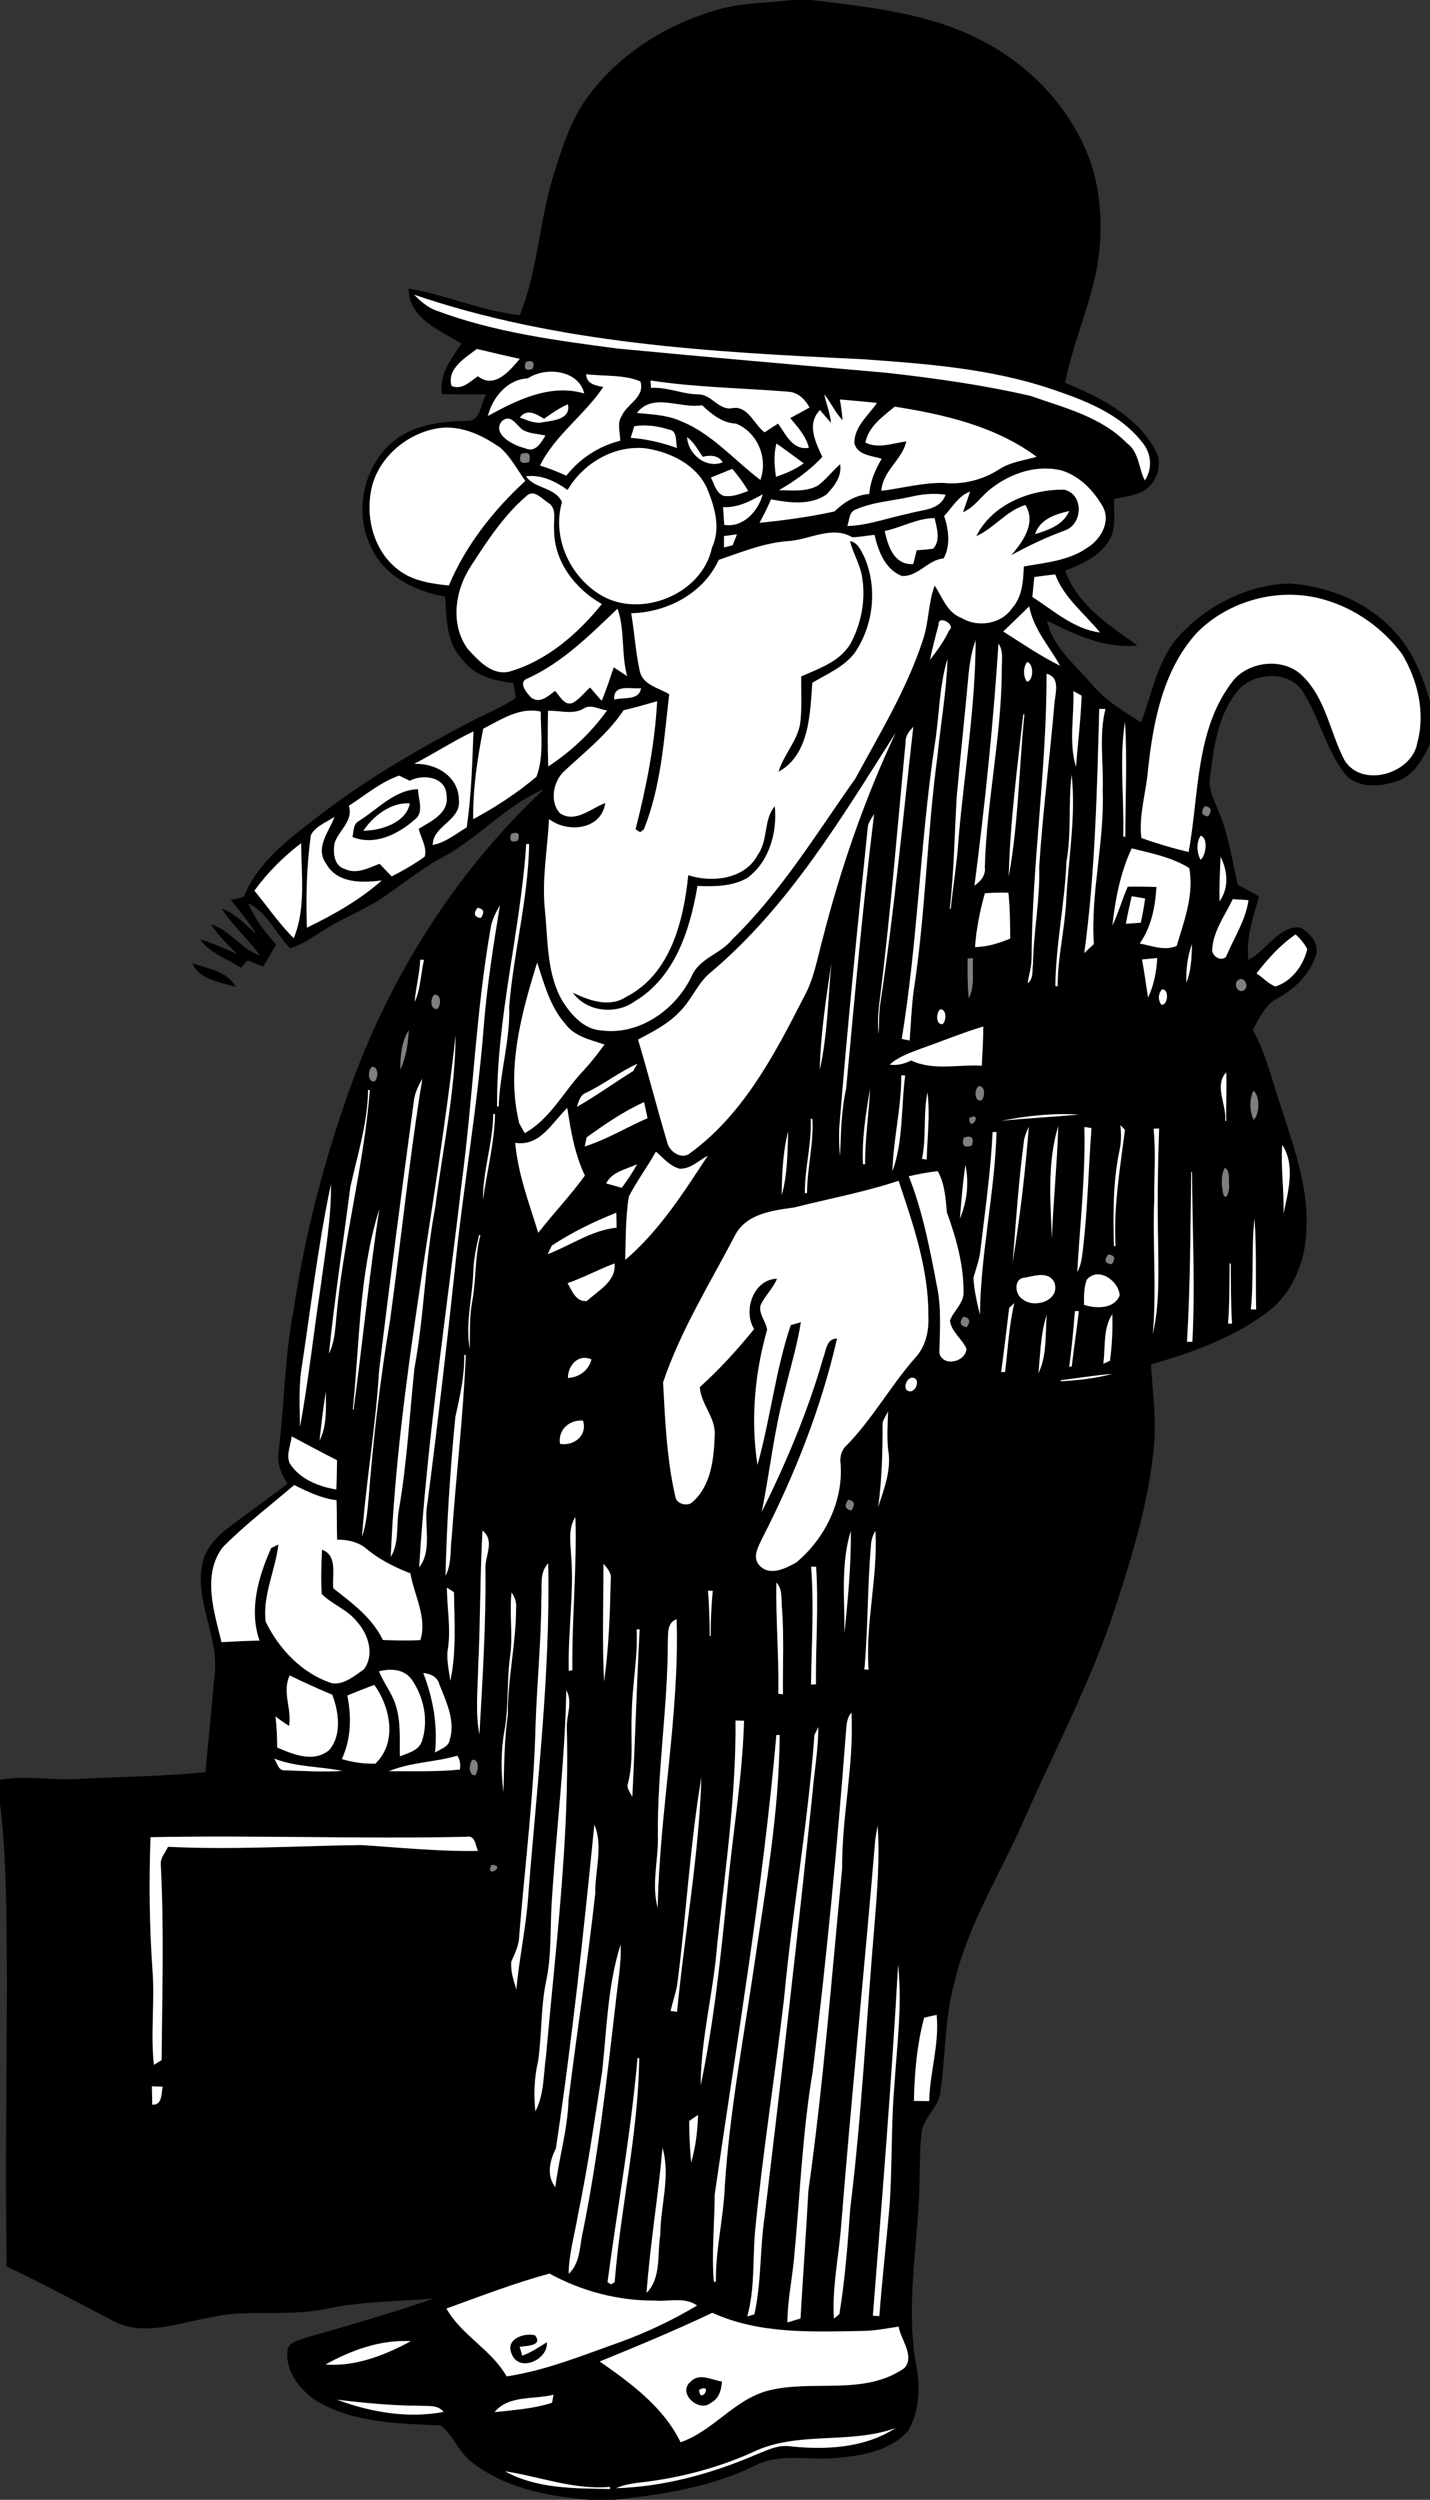 <?xml version="1.0" encoding="UTF-8" ?>
<!DOCTYPE svg PUBLIC "-//W3C//DTD SVG 1.1//EN" "http://www.w3.org/Graphics/SVG/1.1/DTD/svg11.dtd">
<svg width="297pt" height="519pt" viewBox="0 0 297 519" version="1.1" xmlns="http://www.w3.org/2000/svg">
<rect x="0" y="0" width="297" height="519" fill="#333333" stroke="none"/>
<g id="#000000ff">
<path fill="#000000" opacity="1.00" d=" M 164.51 0.00 L 168.47 0.00 C 180.44 1.47 192.79 2.67 203.68 8.31 C 213.77 13.42 222.20 22.20 226.20 32.84 C 228.48 38.92 228.92 45.56 228.34 51.98 C 227.39 61.48 223.01 70.17 221.23 79.48 C 228.36 82.40 235.88 86.22 239.80 93.18 C 241.77 96.21 240.25 100.50 237.19 102.12 C 235.35 102.90 233.35 103.18 231.41 103.60 C 231.29 106.71 231.99 110.27 229.89 112.91 C 227.82 115.81 224.41 117.19 221.22 118.49 C 223.81 125.62 230.34 129.83 236.24 134.00 C 229.49 134.72 223.32 131.77 217.46 128.86 C 218.68 134.41 223.32 138.01 226.81 142.13 C 229.59 145.46 233.39 147.68 236.99 150.00 C 239.34 143.87 240.38 136.96 244.97 131.95 C 250.78 125.56 259.26 121.39 267.93 121.14 C 276.07 121.78 284.27 125.06 289.76 131.27 C 293.48 135.24 295.45 140.43 297.00 145.56 L 297.00 154.53 C 295.45 157.58 293.66 161.01 290.18 162.17 C 286.88 163.29 282.57 163.74 279.81 161.20 C 275.54 156.26 274.31 149.58 270.88 144.13 C 268.28 138.90 259.92 139.40 256.74 143.80 C 252.86 148.86 252.03 155.46 251.29 161.60 C 250.95 163.89 252.14 165.97 252.93 168.03 C 255.11 173.01 255.85 178.44 257.09 183.70 C 258.56 184.49 260.03 185.27 261.50 186.08 C 260.27 190.38 258.76 194.72 259.27 199.28 C 263.07 197.39 265.26 192.46 269.90 192.51 C 272.14 193.56 274.31 196.26 273.14 198.81 C 271.76 202.58 268.70 205.45 265.23 207.32 C 262.70 208.66 261.55 211.44 260.19 213.80 C 262.98 218.84 264.24 224.50 266.09 229.90 C 268.78 238.36 271.96 246.99 271.29 256.02 C 271.03 261.75 268.70 267.49 264.47 271.43 C 257.12 277.42 248.05 280.68 239.05 283.27 C 239.34 288.54 240.10 293.80 239.76 299.09 C 238.89 310.42 235.65 321.38 232.16 332.14 C 227.21 347.94 219.38 362.59 212.74 377.70 C 207.82 388.93 201.07 399.47 198.25 411.52 C 196.15 419.03 196.42 426.92 195.27 434.59 C 194.79 437.76 191.58 439.78 191.38 443.04 C 191.05 446.01 191.07 449.01 191.00 452.00 C 190.88 465.20 187.86 478.49 190.40 491.63 C 191.14 495.96 190.87 500.77 188.64 504.64 C 184.78 509.02 178.52 509.95 173.00 510.35 C 167.66 510.80 161.91 509.28 156.92 511.84 C 147.77 516.36 137.54 517.95 127.49 519.00 L 122.49 519.00 C 113.87 518.31 104.89 516.61 97.93 511.13 C 95.23 509.10 94.18 505.60 91.54 503.55 C 82.73 503.18 73.38 503.05 65.57 498.37 C 62.28 496.10 59.24 492.34 59.71 488.12 C 59.81 486.19 62.04 485.95 63.44 485.37 C 72.37 482.83 81.29 480.25 90.06 477.22 C 82.52 477.83 74.89 477.78 67.47 479.40 C 59.48 481.06 51.19 479.29 43.24 481.23 C 36.73 482.35 29.53 485.25 23.26 481.72 C 16.00 477.94 8.78 474.06 1.38 470.55 C 1.09 451.04 1.37 431.52 1.44 412.00 C 1.32 399.47 1.52 386.88 0.00 374.41 L 0.00 369.54 C 5.28 368.50 10.65 369.71 15.98 369.35 C 24.87 368.86 33.80 368.83 42.66 367.93 C 43.34 361.24 43.93 354.54 44.56 347.84 C 45.56 340.06 40.56 332.83 41.95 325.05 C 42.49 321.52 45.15 318.88 47.87 316.83 C 51.82 313.90 55.81 311.03 59.71 308.04 C 58.32 305.97 57.40 303.57 57.92 301.03 C 59.08 291.41 59.10 281.66 60.96 272.12 C 63.39 255.80 67.62 239.76 73.30 224.28 C 81.74 201.50 95.18 180.49 112.94 163.86 C 104.83 167.33 99.08 174.36 91.29 178.31 C 87.12 180.69 83.37 183.70 79.41 186.39 C 75.76 188.90 71.54 190.41 67.81 192.77 C 65.33 194.22 63.04 196.12 60.23 196.87 C 57.27 193.81 55.58 189.51 51.57 187.52 C 52.88 190.77 55.05 193.53 57.35 196.13 C 56.46 197.65 55.55 199.15 54.66 200.67 C 53.58 200.25 52.50 199.82 51.42 199.40 C 51.07 199.78 50.37 200.54 50.03 200.92 C 47.18 199.02 43.61 197.95 41.58 195.02 C 44.22 195.82 46.73 196.97 49.25 198.07 C 47.34 196.12 45.33 194.23 43.83 191.92 C 47.83 193.07 50.02 197.10 53.97 198.35 C 51.56 194.93 48.29 192.19 46.06 188.63 C 48.93 189.69 51.00 192.00 53.24 193.98 C 51.71 191.42 49.81 189.14 47.92 186.86 C 48.81 186.64 49.71 186.43 50.61 186.23 C 53.64 178.63 60.64 173.72 66.88 168.88 C 76.51 161.53 87.02 155.44 97.73 149.84 C 100.87 148.19 104.21 146.91 107.13 144.88 C 106.99 143.84 106.83 142.81 106.62 141.79 C 102.69 141.39 98.51 140.31 96.07 136.94 C 92.62 133.48 92.79 128.36 92.43 123.85 C 86.29 122.78 79.94 119.71 77.18 113.81 C 73.41 106.54 75.41 96.90 81.64 91.66 C 85.95 88.16 91.62 87.46 96.97 87.39 C 99.89 87.55 99.77 83.75 101.00 81.88 C 97.93 81.87 94.86 81.91 91.79 81.83 C 91.13 77.78 93.72 74.49 95.83 71.34 C 91.39 68.58 84.85 66.12 84.87 59.92 C 92.70 61.20 100.04 64.61 107.99 65.43 C 111.81 55.74 112.03 45.15 115.29 35.32 C 116.92 30.24 118.55 25.06 121.67 20.67 C 128.16 11.43 138.23 5.13 148.98 2.03 C 154.02 0.54 159.33 0.65 164.51 0.00 M 85.99 61.18 C 87.34 62.50 88.78 63.83 90.60 64.47 C 102.67 69.00 115.53 70.68 128.25 72.36 C 146.84 74.15 165.46 75.73 184.07 77.39 C 194.11 78.51 204.14 79.92 213.99 82.18 C 220.98 84.64 228.67 86.50 234.03 91.98 C 236.57 93.79 236.46 97.17 237.77 99.74 C 239.42 97.28 239.13 94.04 237.21 91.82 C 232.57 85.84 225.16 83.06 218.21 80.72 C 205.60 76.50 192.25 75.51 179.08 74.58 C 147.75 73.10 115.90 71.39 85.99 61.18 M 93.80 80.15 C 95.98 81.02 97.60 79.21 99.26 78.11 C 102.70 80.82 105.84 76.99 107.95 74.50 C 104.96 73.87 102.00 73.13 99.03 72.45 C 96.63 74.31 92.74 76.56 93.80 80.15 M 109.20 75.17 C 108.74 76.58 109.21 77.05 110.62 76.57 C 111.11 75.17 110.64 74.70 109.20 75.17 M 109.62 78.56 C 105.40 78.73 102.30 82.51 101.33 86.36 C 107.39 83.04 114.24 79.62 121.34 81.68 C 120.17 76.80 113.31 76.08 109.62 78.56 M 121.74 77.69 C 121.84 79.75 123.66 80.01 125.31 80.34 C 121.40 86.18 115.33 90.28 112.15 96.65 C 114.02 97.22 115.84 97.95 117.62 98.76 C 120.43 95.18 124.39 92.59 128.82 91.50 C 128.81 89.77 128.08 87.87 129.15 86.31 C 130.29 83.75 134.00 82.48 133.00 79.20 C 129.57 77.72 125.45 78.17 121.74 77.69 M 135.12 79.00 C 135.15 79.38 135.19 80.14 135.21 80.52 C 138.56 80.33 141.67 81.81 145.00 81.88 C 147.75 81.80 149.25 85.26 152.06 84.74 C 155.34 84.13 156.57 88.10 158.80 89.76 C 159.72 89.14 160.66 88.53 161.60 87.94 C 163.21 90.17 164.64 93.56 167.99 92.96 C 167.38 90.52 165.69 88.67 164.12 86.80 C 165.45 86.07 166.80 85.36 168.13 84.61 C 167.25 82.97 165.80 81.49 163.85 81.34 C 154.27 80.55 144.64 80.46 135.12 79.00 M 171.19 81.87 C 171.62 83.86 172.42 85.77 172.59 87.81 C 172.01 87.14 170.86 85.80 170.29 85.14 C 167.49 88.08 169.36 91.74 170.80 94.86 C 168.19 97.66 165.10 99.87 161.80 101.76 C 164.47 101.81 167.35 102.16 169.81 100.84 C 171.58 99.58 172.85 97.77 174.50 96.37 C 174.90 98.89 173.28 100.97 171.65 102.67 C 168.25 105.00 163.93 104.39 160.13 103.67 C 159.44 105.34 158.61 106.95 157.75 108.54 C 162.97 108.01 168.19 107.31 173.31 106.18 C 175.33 104.24 177.65 102.77 180.54 102.56 C 180.73 99.92 181.78 97.50 183.12 95.25 C 181.10 94.61 178.02 94.53 177.44 91.99 C 177.43 88.52 180.36 86.29 182.12 83.65 C 179.56 83.39 177.00 83.15 174.44 82.94 C 174.68 84.37 174.90 85.80 175.00 87.25 C 173.47 85.65 172.58 83.59 171.19 81.87 M 112.99 86.94 C 111.38 85.97 109.42 84.73 107.99 86.68 C 109.57 87.26 111.21 88.08 112.94 87.62 C 115.05 87.31 118.62 86.97 117.94 83.94 C 116.15 84.70 114.58 85.84 112.99 86.94 M 132.28 85.74 C 135.38 86.03 138.57 86.14 141.45 87.45 C 147.91 90.05 152.48 95.54 157.93 99.64 C 159.55 95.05 157.31 89.78 152.89 87.96 C 150.01 87.83 147.81 86.01 145.81 84.13 C 141.35 84.93 135.60 81.41 132.28 85.74 M 179.74 91.88 C 182.52 93.25 185.40 91.98 188.24 91.65 C 187.37 95.49 183.30 97.75 183.06 101.91 C 187.36 101.35 191.59 100.19 195.95 100.26 C 199.96 100.67 204.10 99.64 207.47 97.46 C 209.81 95.92 212.66 95.60 215.30 94.84 C 206.78 88.50 196.12 86.05 185.82 84.43 C 183.38 86.49 180.38 88.52 179.74 91.88 M 104.25 87.42 C 102.04 90.12 106.74 92.56 109.05 93.05 C 111.19 94.08 112.35 91.94 113.28 90.43 C 111.75 90.08 110.12 90.05 108.70 89.34 C 107.25 88.41 106.19 85.81 104.25 87.42 M 131.74 88.49 C 131.55 89.09 131.18 90.30 130.99 90.90 C 134.29 91.14 137.51 91.90 140.62 93.02 C 140.26 91.75 140.78 89.38 138.91 89.19 C 136.60 88.43 134.16 88.12 131.74 88.49 M 77.04 102.02 C 75.96 107.91 77.83 114.61 82.73 118.30 C 85.71 120.63 89.57 121.17 93.22 121.56 C 96.72 113.21 102.48 105.94 109.10 99.84 C 107.46 97.53 106.11 94.95 103.99 93.02 C 100.21 90.36 95.75 88.20 90.99 88.91 C 84.35 89.99 78.23 95.26 77.04 102.02 M 142.71 90.75 C 142.88 94.29 146.61 97.36 150.11 95.98 C 149.12 94.45 147.53 94.48 145.94 94.83 C 144.95 93.40 144.12 91.83 142.71 90.75 M 161.27 92.09 C 160.65 94.35 160.84 96.68 161.16 98.98 C 163.20 98.31 165.17 97.46 166.92 96.20 C 165.04 94.82 163.18 93.42 161.27 92.09 M 117.88 101.73 C 115.37 99.93 112.45 98.50 109.26 98.88 C 110.94 101.47 115.28 101.09 116.73 104.24 C 114.62 111.49 118.28 119.53 124.59 123.43 C 132.92 128.61 145.88 123.40 147.87 113.67 C 149.78 109.64 148.40 105.13 146.79 101.26 C 144.50 96.38 139.14 93.84 134.04 93.07 C 127.49 92.42 121.16 96.15 117.88 101.73 M 108.21 94.24 C 107.69 95.88 108.24 96.45 109.86 95.93 C 110.35 94.29 109.80 93.72 108.21 94.24 M 206.17 101.19 C 203.95 102.72 202.54 105.25 200.01 106.35 C 200.50 104.92 200.99 103.49 201.49 102.06 C 199.04 102.95 197.80 105.33 196.10 107.13 C 197.02 110.02 197.48 113.12 196.00 115.93 C 192.68 116.23 190.66 119.79 187.30 119.58 C 183.81 118.21 182.41 114.40 181.62 111.04 C 180.08 111.21 178.56 111.50 177.01 111.55 C 172.77 109.03 168.09 112.11 163.61 112.35 C 158.59 112.73 153.98 114.64 149.28 116.24 C 146.09 123.21 138.57 127.14 131.10 127.32 C 131.77 131.30 132.01 135.35 132.87 139.30 C 133.48 142.21 136.80 142.80 138.99 144.13 C 137.90 153.57 137.31 163.24 133.74 172.16 L 132.95 172.80 L 132.00 172.16 C 134.22 163.45 136.00 154.59 136.48 145.58 C 134.17 146.25 131.86 146.91 129.52 147.46 C 126.21 152.42 121.45 156.12 117.14 160.15 C 114.87 162.28 114.09 166.55 116.36 168.89 C 119.56 170.92 122.76 167.79 125.70 166.73 C 124.91 172.34 117.85 172.99 114.03 170.06 C 113.71 176.39 112.49 182.71 113.19 189.06 C 113.84 195.45 113.52 202.33 116.94 208.03 C 118.76 210.83 121.35 213.74 124.92 213.93 C 132.80 214.98 140.37 209.60 143.66 202.65 C 145.28 198.90 149.65 198.08 152.06 195.05 C 162.17 185.22 169.56 173.08 177.65 161.63 C 182.75 152.23 188.39 142.99 191.71 132.76 C 192.92 129.12 192.78 125.18 194.12 121.57 C 195.74 123.97 196.69 127.19 199.67 128.28 C 203.06 130.35 207.97 129.60 210.23 126.23 C 212.34 123.85 212.51 120.62 212.64 117.61 C 217.10 116.80 221.87 116.44 225.72 113.78 C 228.54 112.10 230.75 108.42 229.06 105.21 C 227.14 101.87 224.27 98.86 220.52 97.68 C 215.53 96.44 210.17 98.14 206.17 101.19 M 147.65 99.14 C 148.36 100.46 148.68 102.28 150.24 102.92 C 152.03 103.27 153.74 102.53 155.38 101.93 C 154.45 100.29 153.29 98.79 152.09 97.34 C 150.62 97.95 149.13 98.55 147.65 99.14 M 109.31 103.01 C 104.56 107.09 101.09 112.46 97.71 117.68 C 94.47 122.68 93.48 129.75 97.18 134.77 C 99.38 137.14 102.12 140.25 105.74 139.45 C 113.55 137.21 119.97 131.63 124.99 125.41 C 119.47 122.31 115.06 116.58 115.08 110.05 C 114.86 108.10 115.86 105.45 113.69 104.29 C 112.47 103.46 110.78 101.49 109.31 103.01 M 150.18 105.29 C 150.27 106.52 150.35 107.74 150.42 108.97 C 154.32 109.59 157.51 106.13 158.40 102.62 C 155.83 104.05 153.22 105.46 150.18 105.29 M 177.75 105.78 C 176.30 106.25 176.44 108.05 175.98 109.21 C 180.36 109.09 184.50 107.47 188.76 106.62 C 191.52 105.78 195.25 105.98 196.38 102.72 C 193.94 102.34 191.47 102.59 189.08 103.16 C 185.30 104.01 181.33 104.20 177.75 105.78 M 183.75 110.25 C 184.42 113.36 185.72 117.39 189.67 117.10 C 189.85 116.39 190.21 114.96 190.39 114.25 C 191.53 114.18 192.67 114.07 193.80 113.92 C 195.41 112.22 194.56 109.58 194.11 107.57 C 190.46 107.59 187.25 109.51 183.75 110.25 M 150.37 111.30 C 150.37 111.89 150.37 113.07 150.37 113.66 C 150.82 113.54 151.72 113.32 152.17 113.20 C 152.40 112.63 152.84 111.49 153.06 110.93 C 152.39 111.02 151.04 111.21 150.37 111.30 M 214.83 119.80 C 214.68 121.17 214.54 122.55 214.42 123.93 C 218.86 126.80 223.02 130.59 228.46 131.32 C 225.25 127.37 221.01 124.18 219.15 119.25 C 217.70 119.41 216.26 119.60 214.83 119.80 M 248.51 131.45 C 241.56 139.15 239.51 149.81 238.44 159.79 C 238.06 164.53 236.48 169.19 237.05 173.98 C 240.26 175.13 243.54 176.10 246.86 176.89 C 249.09 164.88 248.20 151.29 256.19 141.21 C 259.64 137.17 266.80 136.47 270.60 140.41 C 275.36 145.09 276.24 152.02 279.19 157.74 C 282.79 163.80 293.38 160.63 294.38 154.11 C 296.06 147.92 294.43 141.20 291.20 135.80 C 287.27 130.50 281.61 126.43 275.27 124.57 C 266.01 121.75 255.26 124.54 248.51 131.45 M 208.38 131.11 C 212.25 133.57 216.05 136.18 220.17 138.22 C 217.93 134.16 214.62 130.60 213.76 125.89 C 211.97 127.63 210.18 129.38 208.38 131.11 M 109.68 140.81 C 107.44 141.56 109.37 143.85 110.34 144.84 C 112.14 146.18 113.85 144.49 115.26 143.45 C 116.30 144.41 117.10 146.54 118.88 145.96 C 120.34 145.20 121.32 143.79 122.56 142.73 C 123.34 143.66 124.14 144.58 124.96 145.49 C 125.94 143.23 126.66 140.87 127.47 138.54 C 128.17 139.00 129.56 139.92 130.26 140.38 C 128.99 135.79 129.82 130.87 128.26 126.37 C 122.58 131.78 116.91 137.50 109.68 140.81 M 194.94 129.71 C 194.27 132.13 193.67 134.57 193.14 137.02 C 194.62 135.07 196.11 133.08 197.14 130.84 C 198.64 129.69 194.78 127.53 194.94 129.71 M 201.08 140.94 C 200.34 149.06 199.45 157.17 198.72 165.29 C 198.24 173.08 198.16 180.89 197.26 188.65 L 197.46 188.69 C 197.95 183.82 198.80 178.98 199.08 174.09 C 200.28 160.36 202.60 146.72 202.63 132.91 C 201.70 135.49 201.31 138.22 201.08 140.94 M 207.38 133.62 C 206.29 150.42 204.56 167.18 202.39 183.87 C 203.71 182.94 204.76 181.72 204.54 179.99 C 204.92 166.24 208.04 152.72 208.06 138.96 C 208.02 137.16 208.47 135.21 207.38 133.62 M 194.08 154.97 C 191.12 175.13 190.58 195.58 187.29 215.70 C 187.69 215.78 188.51 215.95 188.92 216.03 C 189.17 212.70 189.32 209.36 189.71 206.04 C 192.24 189.81 192.50 173.33 194.69 157.05 C 195.36 150.30 196.58 143.59 196.79 136.80 C 194.99 142.67 195.11 148.94 194.08 154.97 M 213.29 137.47 C 212.50 138.60 212.49 140.40 213.28 141.53 C 214.73 141.36 214.73 137.63 213.29 137.47 M 217.36 139.89 C 217.42 159.68 214.34 179.31 214.25 199.09 C 214.20 200.80 213.70 202.45 213.44 204.14 C 214.71 203.18 214.34 201.45 214.55 200.07 C 214.66 193.34 216.04 186.71 215.83 179.96 C 216.56 168.61 218.04 157.32 219.00 145.98 C 219.20 143.87 220.26 140.60 217.36 139.89 M 127.57 145.25 C 129.46 144.68 132.73 145.54 133.13 142.88 C 131.01 143.12 127.34 141.92 127.57 145.25 M 222.93 143.48 C 223.13 148.70 221.93 154.18 223.48 159.22 C 223.84 154.28 224.48 149.36 224.64 144.42 C 224.21 144.18 223.36 143.72 222.93 143.48 M 121.37 147.02 C 119.07 148.50 116.34 147.47 113.82 147.58 C 113.76 151.42 113.72 155.27 113.87 159.12 C 118.57 156.05 122.85 152.04 126.08 147.47 C 124.54 147.38 122.85 146.16 121.37 147.02 M 228.31 147.17 C 227.83 164.09 227.49 181.07 225.20 197.87 C 225.85 197.24 226.51 196.62 227.18 196.01 C 226.48 185.27 229.43 174.73 229.02 164.00 C 229.22 158.40 228.21 152.70 229.59 147.20 C 229.27 147.19 228.63 147.17 228.31 147.17 M 100.37 151.29 C 99.15 157.48 98.20 163.74 98.28 170.07 C 102.92 167.57 107.40 164.65 111.42 161.26 C 113.03 156.95 112.28 152.23 112.31 147.74 C 107.92 146.75 104.09 149.40 100.37 151.29 M 212.52 148.33 C 211.27 159.53 209.79 170.73 209.50 182.00 C 211.53 170.90 211.63 159.52 212.76 148.30 L 212.52 148.33 M 233.29 173.69 L 233.72 173.72 C 233.71 165.77 234.14 157.80 233.65 149.86 C 232.44 157.69 233.51 165.76 233.29 173.69 M 188.10 154.03 C 186.35 172.09 184.94 190.18 182.64 208.18 C 182.37 210.34 182.28 212.53 182.46 214.70 C 182.64 212.50 182.50 210.27 182.87 208.08 C 185.73 189.09 187.52 169.97 189.68 150.90 C 188.87 151.79 188.04 152.74 188.10 154.03 M 86.02 158.60 C 90.46 158.38 95.22 161.14 95.31 166.00 C 95.87 170.36 89.85 171.41 89.88 175.43 C 92.55 174.91 94.66 173.13 96.93 171.77 C 97.90 165.18 98.09 158.50 98.33 151.85 C 94.11 153.89 90.16 156.43 86.02 158.60 M 147.76 201.76 C 144.89 203.99 143.70 207.61 141.11 210.10 C 138.71 212.63 135.56 214.21 132.52 215.83 C 134.67 223.01 136.51 230.29 138.67 237.47 C 139.22 239.26 141.74 240.82 143.36 239.38 C 154.39 231.33 160.91 218.87 166.97 206.97 C 169.05 203.26 169.73 199.02 170.84 194.98 C 174.59 180.27 179.57 165.87 186.02 152.14 C 174.82 169.74 163.88 188.12 147.76 201.76 M 72.46 167.29 C 73.44 170.45 70.38 172.36 69.48 175.05 C 69.15 177.01 69.34 179.77 71.64 180.42 C 74.07 181.58 76.56 180.19 78.83 179.33 C 79.67 180.20 80.51 181.07 81.35 181.95 C 83.73 180.74 86.06 179.41 88.22 177.84 C 88.73 175.87 87.39 173.96 86.96 172.06 C 89.52 170.50 93.30 168.84 92.74 165.17 C 92.68 161.29 87.89 160.62 85.10 162.10 C 84.55 161.83 83.44 161.30 82.89 161.03 C 79.05 162.38 75.86 165.10 72.46 167.29 M 221.50 178.92 C 221.15 187.56 219.28 196.08 219.19 204.72 L 219.67 204.76 C 219.65 198.81 221.13 193.00 221.44 187.08 C 221.85 178.33 223.51 169.61 222.57 160.84 C 221.84 166.84 222.57 172.94 221.50 178.92 M 250.22 167.38 C 249.32 168.58 249.55 169.29 250.90 169.49 C 251.80 168.28 251.57 167.58 250.22 167.38 M 180.21 172.03 C 178.06 192.66 176.00 213.31 174.32 233.98 C 174.22 236.01 174.27 238.05 174.47 240.08 C 174.66 235.37 174.70 230.66 175.73 226.04 C 177.51 207.01 179.20 187.97 181.55 169.00 C 181.00 169.95 180.24 170.87 180.21 172.03 M 64.56 173.40 C 63.69 179.75 63.52 186.18 63.74 192.59 C 69.26 189.93 74.68 186.87 79.28 182.80 C 75.19 183.30 70.04 183.48 67.72 179.29 C 65.35 176.03 68.34 172.66 69.47 169.60 C 67.78 170.72 65.53 171.52 64.56 173.40 M 106.18 173.10 C 105.71 174.53 106.16 175.00 107.55 174.52 C 108.03 173.09 107.58 172.62 106.18 173.10 M 249.37 173.51 C 248.42 174.92 248.57 177.01 249.33 178.49 C 250.46 177.77 250.99 173.94 249.37 173.51 M 109.30 175.22 C 108.08 193.48 103.09 211.36 103.24 229.74 L 103.58 229.70 C 103.79 222.73 105.99 215.98 105.75 208.98 C 106.67 197.68 109.70 186.60 109.90 175.24 L 109.30 175.22 M 52.84 184.91 C 55.56 188.21 57.97 191.78 61.01 194.79 C 63.56 188.53 62.57 181.63 62.54 175.06 C 58.87 177.86 55.56 181.17 52.84 184.91 M 235.05 176.14 C 232.68 181.16 231.64 186.70 231.03 192.17 C 232.27 189.55 233.06 186.74 234.22 184.09 C 236.21 184.05 238.20 184.07 240.19 184.16 C 239.93 188.28 239.14 192.47 236.71 195.89 C 239.21 196.35 241.89 197.48 244.39 196.37 C 245.95 191.20 248.03 185.63 246.99 180.21 C 243.37 177.98 239.12 177.15 235.05 176.14 M 253.51 177.89 C 253.36 180.96 253.22 184.04 253.29 187.12 C 255.28 184.31 254.99 180.86 253.51 177.89 M 204.55 185.46 C 203.53 189.11 202.77 192.84 202.51 196.63 C 205.05 196.58 207.49 195.83 209.82 194.85 C 209.78 191.67 209.76 188.50 209.44 185.34 C 207.81 185.27 206.18 185.34 204.55 185.46 M 235.05 186.07 C 234.61 187.97 234.18 189.87 233.84 191.79 C 234.61 191.74 236.16 191.62 236.93 191.57 C 237.29 189.91 237.60 188.23 237.83 186.55 C 237.13 186.43 235.74 186.19 235.05 186.07 M 256.03 186.68 C 254.46 190.02 252.06 193.16 251.78 196.95 C 251.53 198.36 253.42 199.73 254.62 198.68 C 256.24 194.77 258.69 191.15 259.30 186.89 C 258.49 186.84 256.85 186.74 256.03 186.68 M 99.16 188.47 C 98.28 189.68 98.51 190.39 99.84 190.60 C 100.71 189.39 100.49 188.68 99.16 188.47 M 101.91 192.68 C 98.82 210.24 98.24 228.10 95.87 245.76 C 92.81 272.29 88.68 298.74 87.06 325.40 C 89.95 321.70 87.88 316.33 88.79 311.96 C 90.89 295.68 92.79 279.37 94.52 263.05 C 96.21 246.37 99.17 229.84 100.47 213.11 C 101.13 204.66 102.47 196.30 103.83 187.95 C 102.98 189.43 102.18 190.97 101.91 192.68 M 260.97 202.09 C 262.30 202.96 263.40 204.24 264.90 204.81 C 268.34 203.68 270.68 200.46 271.51 197.04 C 270.87 195.89 270.06 194.88 269.08 194.00 C 265.90 196.19 263.32 199.06 260.97 202.09 M 246.39 204.03 C 247.44 201.49 247.48 198.72 247.57 196.01 C 246.60 198.57 246.34 201.31 246.39 204.03 M 87.28 199.24 C 87.16 202.20 86.35 205.08 86.12 208.03 C 87.39 205.28 87.36 202.19 88.06 199.29 L 87.28 199.24 M 200.98 198.99 C 200.95 201.74 200.93 204.51 201.22 207.25 C 202.50 204.67 201.91 201.71 202.09 198.95 L 200.98 198.99 M 237.19 199.20 C 237.69 201.82 238.01 204.46 238.45 207.10 C 239.66 204.53 240.20 201.72 240.34 198.90 C 239.55 198.98 237.98 199.13 237.19 199.20 M 107.85 233.23 C 108.13 233.74 108.70 234.75 108.98 235.26 C 114.37 232.25 117.09 226.52 121.23 222.22 C 122.79 220.53 124.19 218.71 125.54 216.87 C 122.66 215.86 119.33 215.23 117.43 212.60 C 114.24 209.02 113.03 204.28 111.56 199.85 C 108.25 210.54 105.09 222.05 107.85 233.23 M 172.67 199.97 C 171.57 207.31 170.43 214.68 170.26 222.11 C 171.88 214.85 171.97 207.35 172.67 199.97 M 257.14 203.50 C 256.02 204.30 257.20 206.49 258.43 205.52 C 259.52 204.72 258.35 202.56 257.14 203.50 M 241.29 205.44 C 240.52 206.48 240.49 207.53 241.19 208.59 C 242.66 208.77 242.85 205.18 241.29 205.44 M 90.22 206.53 C 89.33 207.19 89.34 209.66 90.77 209.48 C 91.67 208.82 91.66 206.34 90.22 206.53 M 195.25 209.56 C 194.42 210.25 194.31 212.80 195.78 212.62 C 196.58 211.91 196.65 209.46 195.25 209.56 M 191.48 217.64 C 189.14 218.53 186.66 219.32 184.78 221.04 C 186.35 221.27 187.84 220.85 189.25 220.17 C 193.79 222.35 199.03 220.95 203.90 221.26 C 204.04 218.55 204.21 215.83 204.23 213.12 C 199.90 214.41 195.74 216.15 191.48 217.64 M 83.13 222.11 C 84.31 219.53 84.76 216.71 84.90 213.90 C 83.36 216.35 83.15 219.29 83.13 222.11 M 81.16 323.24 C 83.02 320.16 82.21 316.43 82.91 313.06 C 84.54 303.48 85.07 293.77 86.06 284.12 C 88.13 273.06 88.27 261.75 90.39 250.69 C 91.88 238.79 94.53 226.98 94.63 214.95 C 90.64 251.10 82.68 286.86 81.16 323.24 M 77.23 221.51 C 76.37 222.19 76.33 224.69 77.77 224.53 C 78.62 223.84 78.66 221.35 77.23 221.51 M 121.79 226.84 C 120.48 227.29 120.22 228.65 119.82 229.80 C 123.82 227.52 127.56 224.81 131.47 222.38 C 131.70 221.99 132.16 221.23 132.38 220.85 C 128.68 222.53 125.46 225.08 121.79 226.84 M 187.19 223.25 C 187.24 229.95 185.51 236.50 185.35 243.18 C 187.65 236.88 187.11 229.90 188.00 223.30 L 187.19 223.25 M 254.47 232.72 L 254.68 232.68 C 254.61 229.33 254.82 225.98 254.68 222.63 C 252.11 225.42 254.80 229.40 254.47 232.72 M 85.92 228.87 C 83.42 247.41 80.97 265.97 78.74 284.55 C 78.05 296.10 76.03 307.52 75.18 319.06 C 76.07 316.47 76.31 313.72 76.56 311.01 C 77.52 298.67 78.95 286.37 81.00 274.16 C 83.30 257.44 84.99 240.64 87.71 223.98 C 86.83 225.49 86.08 227.10 85.92 228.87 M 203.23 225.51 C 202.34 226.17 202.33 228.65 203.76 228.49 C 204.65 227.83 204.67 225.34 203.23 225.51 M 76.45 226.29 C 76.35 233.17 74.26 239.77 72.77 246.42 C 71.28 257.95 69.51 269.46 68.32 281.03 C 69.42 278.85 69.59 276.38 69.81 273.99 C 71.16 257.96 75.56 242.36 76.81 226.32 L 76.45 226.29 M 179.24 241.72 L 179.67 241.71 C 179.65 236.44 180.46 231.21 180.72 225.96 C 179.84 231.17 178.97 236.42 179.24 241.72 M 260.33 226.46 C 259.46 228.26 259.53 230.67 260.36 232.49 C 261.63 231.39 261.73 227.49 260.33 226.46 M 191.49 240.59 C 191.73 240.62 192.22 240.70 192.46 240.74 C 192.59 236.09 193.20 231.43 192.63 226.79 C 191.70 231.32 192.46 236.03 191.49 240.59 M 121.84 236.14 C 121.74 236.61 121.54 237.55 121.44 238.02 C 126.02 236.58 130.11 234.05 134.49 232.15 C 134.31 231.32 133.95 229.66 133.77 228.82 C 129.51 230.73 125.61 233.42 121.84 236.14 M 107.01 237.27 C 107.58 243.73 109.90 249.80 111.79 255.95 C 114.92 251.91 118.53 248.16 121.47 244.06 C 119.37 239.64 118.55 234.82 117.82 230.03 C 114.67 233.03 112.16 238.11 107.01 237.27 M 102.43 231.33 C 102.40 237.31 100.25 243.05 100.33 249.05 C 101.13 243.11 102.70 237.28 102.81 231.27 L 102.43 231.33 M 207.97 232.69 C 213.32 232.15 218.70 231.89 224.05 231.41 C 218.66 231.06 213.26 231.66 207.97 232.69 M 168.38 232.29 C 168.62 237.48 167.11 242.54 167.17 247.73 L 167.62 247.68 C 167.62 242.52 169.03 237.47 168.72 232.31 L 168.38 232.29 M 201.29 232.13 C 201.43 235.45 204.28 230.58 201.29 232.13 M 212.63 237.16 C 211.55 245.42 210.99 253.73 210.33 262.03 C 211.84 252.72 212.94 243.33 213.68 233.93 C 213.21 234.96 212.73 236.01 212.63 237.16 M 218.47 257.07 C 218.75 249.30 219.57 241.56 219.79 233.80 C 217.51 241.26 218.15 249.35 218.47 257.07 M 225.21 233.98 C 225.48 244.03 224.32 254.06 223.73 264.09 C 224.65 262.55 224.72 260.73 224.96 259.01 C 225.90 250.77 226.08 242.48 226.69 234.21 C 226.32 234.16 225.58 234.04 225.21 233.98 M 232.68 233.60 C 232.92 235.45 232.88 237.32 232.45 239.14 C 231.14 245.58 231.20 252.18 231.34 258.72 L 231.69 258.69 C 231.23 250.58 232.64 242.56 233.64 234.56 C 233.40 234.32 232.92 233.84 232.68 233.60 M 239.59 234.34 C 240.09 239.21 239.69 244.11 239.73 249.00 C 239.36 258.30 240.26 267.64 239.43 276.92 C 240.80 271.05 240.60 264.98 240.55 259.00 C 240.35 250.76 240.45 242.52 240.74 234.29 C 240.45 234.31 239.87 234.33 239.59 234.34 M 162.35 248.13 C 163.58 243.84 163.54 239.31 163.70 234.89 C 162.58 239.20 162.41 243.70 162.35 248.13 M 206.16 235.04 C 205.77 243.16 204.61 251.23 203.66 259.31 C 203.48 261.36 202.75 263.30 202.18 265.27 C 202.30 267.87 202.93 270.43 203.52 272.96 C 203.66 260.24 206.60 247.74 206.97 235.02 L 206.16 235.04 M 200.17 236.19 C 199.68 237.82 200.23 238.37 201.84 237.84 C 202.35 236.20 201.79 235.65 200.17 236.19 M 266.31 237.69 C 265.98 242.45 266.73 247.20 266.57 251.97 C 267.55 247.38 269.07 241.90 266.31 237.69 M 136.23 239.09 C 134.46 242.28 132.25 245.21 130.59 248.45 C 129.93 252.78 129.97 257.20 129.85 261.57 C 136.92 255.58 141.95 247.61 147.00 239.94 C 145.13 240.93 143.43 242.72 141.17 242.65 C 139.14 242.14 137.76 240.40 136.23 239.09 M 125.90 245.70 C 126.71 245.92 128.32 246.37 129.13 246.60 C 130.29 245.04 131.39 243.44 132.30 241.72 C 130.07 242.78 127.07 243.26 125.90 245.70 M 200.51 241.87 C 199.97 245.56 199.65 249.27 199.37 252.99 C 200.85 249.50 201.28 245.58 200.51 241.87 M 254.36 242.50 C 253.51 244.17 253.71 246.24 254.10 248.03 C 254.88 249.55 255.39 246.60 255.28 246.11 C 255.12 245.05 255.55 242.93 254.36 242.50 M 188.75 244.21 C 191.66 251.53 193.12 259.31 194.60 267.02 C 195.56 271.60 195.19 276.26 195.10 280.89 C 195.81 283.86 200.55 282.82 200.73 280.02 C 199.80 277.95 197.55 276.48 197.30 274.17 C 198.09 272.04 200.32 270.48 200.12 268.02 C 200.11 262.42 198.55 256.91 196.65 251.69 C 196.41 248.77 196.21 245.76 194.76 243.15 C 192.73 243.37 190.74 243.75 188.75 244.21 M 247.41 243.33 C 247.23 255.08 247.24 266.84 246.53 278.57 C 246.81 278.57 247.36 278.58 247.64 278.58 C 248.27 266.84 247.62 255.09 247.58 243.35 L 247.41 243.33 M 164.95 250.69 C 160.40 251.32 154.88 251.99 152.58 256.63 C 147.36 266.60 141.34 276.28 137.72 287.00 C 138.14 294.92 138.48 302.94 140.26 310.69 C 140.40 312.17 142.65 312.83 143.70 311.94 C 147.71 308.54 148.27 302.85 148.44 297.94 C 148.66 294.31 145.57 291.55 145.34 287.98 C 149.45 284.30 153.15 280.21 156.62 275.93 C 154.23 272.11 156.53 265.55 161.38 265.49 C 160.55 267.54 158.80 269.04 157.94 271.07 C 157.58 272.85 159.09 274.35 159.33 276.07 C 156.73 285.14 155.90 294.81 157.32 304.15 C 160.00 294.57 161.05 284.56 164.23 275.11 C 164.76 274.96 165.81 274.66 166.34 274.51 C 165.57 279.35 164.12 284.06 162.99 288.83 C 160.77 297.05 159.89 305.54 158.22 313.87 C 163.31 303.61 167.79 293.02 170.95 281.99 C 171.59 280.41 171.60 277.89 173.85 277.90 C 170.56 292.32 165.07 306.17 158.34 319.32 C 157.50 321.08 156.09 323.43 157.86 325.13 C 159.97 327.25 163.23 325.61 165.39 324.38 C 171.30 319.46 175.13 311.75 174.59 303.98 C 174.36 302.46 174.77 300.96 175.96 299.95 C 181.26 294.47 184.98 287.73 189.98 282.01 C 192.27 279.65 192.99 276.23 192.81 273.04 C 192.85 263.39 189.65 254.18 186.63 245.15 C 179.54 247.50 172.18 248.87 164.95 250.69 M 62.73 283.45 C 62.00 287.67 62.24 291.98 62.31 296.24 C 64.08 286.57 65.12 276.76 66.61 267.03 C 67.52 260.01 68.83 253.00 68.73 245.89 C 66.09 258.30 64.63 270.92 62.73 283.45 M 73.27 292.65 L 73.43 292.68 C 75.29 278.82 76.67 264.90 78.77 251.07 C 74.54 264.52 74.73 278.76 73.27 292.65 M 114.62 258.60 C 114.40 259.04 113.97 259.93 113.75 260.38 C 118.53 258.56 122.84 255.42 128.06 254.88 C 128.04 254.10 128.02 252.55 128.00 251.78 C 123.34 253.64 118.81 255.83 114.62 258.60 M 259.79 271.84 L 260.89 271.87 C 260.75 265.56 260.99 259.24 260.55 252.95 C 259.87 259.22 260.43 265.55 259.79 271.84 M 99.51 256.41 C 98.93 258.89 98.38 261.41 98.31 263.97 C 98.14 269.34 96.62 274.67 97.56 280.05 C 97.64 276.78 97.45 273.48 98.07 270.25 C 98.91 265.67 98.59 260.95 99.78 256.43 L 99.51 256.41 M 230.14 260.46 C 229.26 261.67 229.51 262.34 230.90 262.47 C 231.78 261.25 231.53 260.58 230.14 260.46 M 255.38 262.35 C 255.34 266.50 255.38 270.66 255.06 274.81 L 255.88 274.81 C 255.62 270.65 255.66 266.48 255.62 262.31 L 255.38 262.35 M 117.88 266.40 C 118.80 267.97 119.64 270.39 121.90 270.09 C 124.26 267.93 128.03 266.02 127.63 262.31 C 124.33 263.55 121.22 265.25 117.88 266.40 M 212.31 265.35 C 210.49 265.97 210.93 268.93 212.39 269.73 C 214.83 271.79 220.33 269.95 218.97 266.24 C 217.67 263.68 214.47 265.07 212.31 265.35 M 225.73 265.67 C 225.07 267.33 225.16 269.15 225.14 270.91 C 227.63 271.70 231.40 271.82 232.54 268.94 C 232.39 265.98 228.15 262.88 225.73 265.67 M 209.60 271.53 C 209.07 275.98 208.53 280.43 207.93 284.88 L 208.75 284.82 C 209.33 280.05 209.55 275.23 210.67 270.54 C 210.41 270.79 209.87 271.28 209.60 271.53 M 223.25 272.21 C 222.95 276.07 222.58 279.93 222.07 283.77 L 222.59 283.70 C 223.03 279.87 223.64 276.05 224.06 272.21 L 223.25 272.21 M 200.07 273.37 C 199.18 274.57 199.42 275.29 200.77 275.53 C 201.64 274.31 201.41 273.59 200.07 273.37 M 215.67 285.12 C 217.48 281.38 217.07 277.02 217.40 272.98 C 216.12 276.89 216.08 281.06 215.67 285.12 M 229.15 283.15 C 229.49 282.99 230.19 282.67 230.53 282.51 C 230.96 279.31 231.12 276.07 231.01 272.85 C 229.04 275.87 229.62 279.73 229.15 283.15 M 96.42 281.28 C 96.50 285.68 95.51 289.97 94.57 294.23 C 93.50 305.18 92.79 316.17 92.53 327.17 C 93.85 324.66 93.46 321.72 93.83 319.00 C 94.71 306.44 96.22 293.91 96.74 281.33 L 96.42 281.28 M 117.96 286.09 C 120.31 285.94 122.23 284.53 122.85 282.25 C 120.14 280.98 117.94 283.48 117.96 286.09 M 220.32 286.55 L 220.32 286.77 C 223.92 286.57 227.52 286.19 231.00 285.23 C 227.42 285.52 223.88 286.12 220.32 286.55 M 189.39 286.03 C 188.10 286.18 187.34 288.80 189.03 288.87 C 190.43 288.81 191.21 285.99 189.39 286.03 M 66.37 299.07 C 67.97 295.95 67.66 292.30 67.69 288.91 C 67.12 292.28 66.74 295.67 66.37 299.07 M 183.30 296.01 C 183.32 301.64 183.15 307.28 182.40 312.86 C 183.63 309.05 185.20 305.06 184.46 301.00 C 184.16 298.34 184.37 295.67 184.45 293.01 C 184.04 294.00 183.19 294.87 183.30 296.01 M 116.31 299.77 C 119.21 300.23 122.02 298.07 121.09 294.95 C 118.24 294.70 115.86 296.86 116.31 299.77 M 60.14 303.75 C 62.22 307.10 66.14 308.61 69.86 309.25 C 69.93 307.22 69.98 305.20 70.00 303.17 C 66.84 301.57 63.71 299.88 60.58 298.22 C 60.38 300.03 59.43 301.97 60.14 303.75 M 46.23 321.27 C 41.95 327.01 44.48 334.65 46.01 340.94 C 48.64 340.80 51.27 340.65 53.90 340.61 C 51.65 334.18 53.67 327.35 56.32 321.39 C 56.70 321.21 57.45 320.84 57.82 320.66 C 57.21 326.05 54.49 331.24 55.19 336.71 C 58.00 342.45 62.84 347.53 69.04 349.49 C 71.52 349.77 73.65 347.91 75.57 346.58 C 77.82 343.61 76.53 339.37 74.24 336.81 C 72.29 334.22 69.03 333.16 66.82 330.94 C 66.63 327.87 66.73 324.80 66.88 321.74 C 70.23 322.97 68.92 327.05 69.23 329.77 C 73.15 332.82 77.32 335.89 79.53 340.49 C 82.12 340.58 84.72 340.65 87.31 340.50 C 88.74 335.79 86.03 331.24 85.23 326.65 C 82.04 325.41 78.95 323.89 76.29 321.70 C 74.55 320.16 72.30 319.64 70.02 319.66 C 69.93 316.93 70.00 314.20 69.89 311.47 C 66.74 311.09 63.90 309.71 61.10 308.32 C 56.11 312.59 50.85 316.59 46.23 321.27 M 176.17 311.35 C 175.31 312.60 175.53 313.35 176.83 313.61 C 177.68 312.35 177.46 311.60 176.17 311.35 M 118.64 323.04 C 119.23 330.99 117.93 338.92 118.13 346.87 L 118.87 346.79 C 118.75 336.17 119.84 325.57 119.51 314.94 C 117.96 317.38 118.48 320.31 118.64 323.04 M 100.21 317.77 C 99.68 327.16 99.79 336.58 99.32 345.97 C 99.24 350.67 98.69 355.44 99.57 360.10 C 100.21 348.73 100.94 337.36 100.82 325.97 C 100.58 323.12 102.93 319.99 100.21 317.77 M 175.40 339.06 C 176.09 332.01 176.80 324.93 176.70 317.84 C 174.61 324.68 175.43 332.00 175.40 339.06 M 180.89 320.92 C 180.15 329.47 180.29 338.07 179.53 346.62 C 179.75 346.62 180.18 346.62 180.40 346.62 C 179.69 336.98 182.37 327.47 181.81 317.84 C 181.24 318.79 180.93 319.82 180.89 320.92 M 112.43 331.96 C 112.41 340.65 111.54 349.30 111.24 357.98 C 110.90 372.63 109.03 387.19 107.85 401.79 C 107.84 403.75 106.98 405.50 106.20 407.25 C 106.01 409.23 106.66 411.16 107.25 413.03 C 107.84 406.34 109.34 399.77 109.75 393.06 C 111.54 370.27 114.33 347.47 113.85 324.57 C 111.95 326.58 112.64 329.47 112.43 331.96 M 125.33 324.66 C 125.34 332.80 125.06 340.97 125.46 349.11 C 126.45 342.12 126.68 335.04 126.85 327.99 C 127.08 326.61 126.14 325.61 125.33 324.66 M 168.46 325.25 C 169.10 333.39 168.55 341.58 168.44 349.73 C 168.70 349.72 169.21 349.70 169.46 349.69 C 169.40 341.55 170.03 333.41 169.50 325.28 C 169.24 325.27 168.72 325.26 168.46 325.25 M 161.25 328.55 C 161.10 336.25 161.81 343.94 161.65 351.64 C 161.89 351.67 162.37 351.74 162.61 351.78 C 162.55 345.79 162.85 339.80 162.41 333.82 C 162.21 332.04 162.60 329.97 161.25 328.55 M 92.82 329.62 C 92.85 333.74 93.62 337.86 93.08 341.97 C 92.62 344.32 93.24 346.67 93.53 349.00 C 94.81 342.95 94.38 336.69 94.28 330.56 C 93.92 330.33 93.19 329.86 92.82 329.62 M 147.05 330.24 C 147.28 333.37 147.41 336.50 147.40 339.65 L 147.60 339.68 C 147.60 336.54 147.73 333.40 148.03 330.27 L 147.05 330.24 M 106.25 330.64 C 105.76 335.01 106.57 339.41 105.96 343.77 C 105.23 348.94 105.70 354.19 104.77 359.34 C 104.01 363.54 104.04 367.84 104.56 372.07 C 104.72 366.71 104.71 361.35 105.47 356.03 C 105.41 348.62 107.16 341.35 107.19 333.94 C 107.29 332.72 106.97 331.62 106.25 330.64 M 138.70 341.03 C 138.70 354.38 136.51 367.63 136.64 381.00 C 136.80 386.03 135.25 391.13 136.60 396.10 C 136.97 376.06 141.13 356.24 140.53 336.16 C 138.46 336.93 138.79 339.29 138.70 341.03 M 132.23 338.30 C 132.51 344.23 131.25 350.08 131.21 356.00 C 130.96 360.75 131.65 365.60 130.42 370.26 C 130.04 371.30 130.98 372.18 131.32 373.09 C 131.92 361.49 132.23 349.87 132.85 338.27 L 132.23 338.30 M 78.73 346.99 C 79.65 349.38 81.34 351.39 82.13 353.83 C 83.30 357.31 82.98 361.03 83.04 364.64 C 84.70 363.97 86.91 363.48 87.59 361.59 C 89.08 357.30 88.05 352.26 85.44 348.61 C 83.86 346.50 81.08 346.38 78.73 346.99 M 60.17 347.85 C 58.52 351.35 60.69 354.87 60.03 358.34 C 59.06 357.71 58.12 357.06 57.21 356.35 C 57.48 358.49 57.57 360.65 57.57 362.81 C 60.91 364.25 65.07 365.99 68.33 363.38 C 71.05 360.26 70.35 355.36 69.01 351.86 C 66.03 350.59 63.07 349.29 60.17 347.85 M 87.91 347.34 C 89.95 352.60 90.94 358.22 90.35 363.86 C 91.43 363.11 93.12 362.75 93.39 361.26 C 94.64 357.30 92.68 353.32 91.25 349.70 C 90.86 348.12 89.38 347.48 87.91 347.34 M 72.15 352.01 C 73.01 356.43 72.95 361.07 70.99 365.21 C 73.25 365.88 75.59 366.22 77.95 366.16 C 82.54 361.81 81.11 354.47 77.74 349.82 C 75.85 350.49 74.01 351.26 72.15 352.01 M 117.62 350.92 C 117.34 365.65 115.50 380.28 114.59 394.97 C 114.24 400.52 114.59 406.16 113.37 411.62 C 112.31 416.97 112.54 422.45 111.78 427.83 C 110.97 431.26 110.83 434.83 111.19 438.34 C 113.07 434.79 112.84 430.63 113.41 426.76 C 115.41 404.20 118.30 381.64 117.73 358.95 C 117.56 356.26 119.04 353.45 117.62 350.92 M 175.65 360.25 C 173.88 383.57 171.65 406.85 168.80 430.06 C 166.62 442.97 166.15 456.07 164.90 469.09 C 164.47 473.45 163.56 477.77 163.54 482.17 C 164.22 481.96 165.58 481.55 166.26 481.35 C 166.77 472.51 167.41 463.68 167.89 454.85 C 171.01 432.64 172.75 410.27 174.90 387.96 C 174.81 377.11 177.42 366.40 176.83 355.55 C 175.71 356.87 175.82 358.64 175.65 360.25 M 152.76 357.20 C 152.91 372.85 150.59 388.38 148.94 403.91 C 148.18 413.65 145.57 423.16 145.52 432.97 C 148.29 419.83 149.67 406.43 151.01 393.07 C 152.09 381.12 154.20 369.25 154.53 357.24 C 154.08 357.23 153.20 357.21 152.76 357.20 M 169.15 360.21 C 167.84 378.52 164.55 396.62 162.85 414.90 C 160.95 431.11 158.36 447.25 156.80 463.50 C 156.33 469.32 156.78 475.25 155.20 480.93 C 155.57 480.82 156.31 480.59 156.68 480.48 C 158.16 473.77 157.80 466.85 158.82 460.07 C 162.34 430.74 165.75 401.39 168.77 372.00 C 169.16 367.52 169.96 363.07 169.96 358.57 C 169.76 358.98 169.35 359.80 169.15 360.21 M 161.25 360.21 C 158.44 392.19 153.03 423.86 148.44 455.62 C 148.42 461.66 147.77 467.69 148.26 473.74 L 148.68 473.71 C 148.60 467.06 150.26 460.58 150.53 453.95 C 151.52 438.51 154.42 423.30 156.65 408.01 C 158.96 392.15 161.85 376.29 161.92 360.21 L 161.25 360.21 M 80.78 367.74 C 85.69 367.68 90.62 367.89 95.51 367.39 C 95.67 366.39 95.56 365.34 94.97 364.51 C 90.31 365.89 85.31 365.83 80.78 367.74 M 56.94 365.11 C 57.57 365.94 57.78 367.68 59.16 367.54 C 63.14 367.69 67.14 367.92 71.12 367.67 C 66.40 366.71 61.49 366.90 56.94 365.11 M 98.17 365.35 C 97.37 366.10 97.23 368.61 98.67 368.58 C 99.38 367.81 99.61 365.26 98.17 365.35 M 140.62 412.31 C 140.26 414.05 139.69 415.75 139.28 417.49 C 139.62 417.54 140.29 417.64 140.62 417.69 C 142.16 401.43 145.19 385.31 145.67 368.97 C 143.26 383.31 142.52 397.89 140.62 412.31 M 123.44 378.82 C 121.22 401.27 118.81 423.73 115.46 446.04 C 114.19 448.53 113.45 451.70 115.34 454.10 C 116.06 448.03 117.91 442.13 118.07 435.99 C 119.85 421.68 122.04 407.42 123.63 393.10 C 123.54 388.35 125.34 383.39 123.44 378.82 M 181.78 382.04 C 179.54 408.74 176.84 435.40 174.70 462.10 C 174.22 468.53 172.79 474.89 173.20 481.38 C 173.48 481.14 174.05 480.66 174.33 480.43 C 175.52 473.16 176.07 465.80 176.59 458.46 C 178.99 439.03 179.93 419.47 181.59 399.97 C 182.16 393.01 182.75 386.04 182.28 379.06 C 182.10 380.05 181.91 381.04 181.78 382.04 M 31.27 381.43 C 30.92 390.60 31.04 399.78 31.66 408.94 C 32.20 415.52 31.23 422.12 31.97 428.69 C 32.37 428.44 33.16 427.95 33.56 427.71 C 33.68 414.17 34.09 400.62 33.39 387.09 C 33.27 385.70 34.36 384.62 34.89 383.42 C 48.26 384.08 61.64 383.24 75.01 383.06 C 83.09 383.57 91.16 384.43 99.26 384.27 C 98.72 383.08 98.71 380.93 96.83 381.35 C 74.98 381.83 53.12 381.00 31.27 381.43 M 102.09 387.16 C 100.57 390.20 105.38 387.32 102.09 387.16 M 125.08 429.98 C 123.52 439.99 122.08 450.03 120.02 459.95 C 119.34 463.98 118.16 467.96 118.10 472.08 C 120.63 469.79 120.34 466.07 121.12 463.02 C 124.24 447.51 126.02 431.78 127.84 416.08 C 128.26 411.98 129.07 407.88 128.89 403.74 C 126.22 412.17 126.02 421.22 125.08 429.98 M 181.29 480.78 C 181.63 480.80 182.30 480.83 182.63 480.85 C 183.21 473.26 184.06 465.69 184.74 458.12 C 185.34 449.76 185.04 441.37 185.75 433.03 C 186.29 424.68 187.41 416.30 186.53 407.93 C 185.18 432.23 183.20 456.51 181.29 480.78 M 191.95 418.89 C 190.43 424.52 189.94 430.36 189.81 436.18 C 190.60 436.19 192.19 436.21 192.98 436.22 C 193.12 430.21 195.13 424.36 194.53 418.32 C 193.89 418.46 192.60 418.75 191.95 418.89 M 132.41 427.28 C 131.04 442.87 128.24 458.30 126.18 473.81 L 126.91 474.27 L 127.66 473.82 C 128.88 458.26 132.58 442.92 132.76 427.29 L 132.41 427.28 M 31.55 433.16 C 31.58 434.42 31.60 435.69 31.62 436.96 C 33.74 437.09 33.48 434.65 33.78 433.23 C 33.22 433.21 32.11 433.18 31.55 433.16 M 143.16 440.33 C 143.11 443.22 143.32 446.11 143.54 449.00 C 144.48 445.78 144.88 442.43 144.98 439.08 C 144.52 439.40 143.61 440.02 143.16 440.33 M 137.60 445.93 C 136.71 455.99 135.01 465.96 134.29 476.03 C 137.39 472.87 136.47 468.00 137.13 463.98 C 137.15 457.97 139.31 451.87 137.60 445.93 M 92.72 479.29 C 95.86 484.85 102.05 487.79 105.22 493.37 C 113.51 492.13 121.27 488.90 129.13 486.13 C 134.56 484.12 139.80 481.64 144.77 478.66 C 142.20 476.82 138.90 477.90 135.97 477.64 C 128.33 477.68 120.78 475.68 114.12 472.03 C 106.86 474.00 99.80 476.73 92.72 479.29 M 124.56 490.28 C 131.07 494.82 137.76 499.70 141.35 507.04 C 148.11 504.74 152.50 498.15 159.53 496.33 C 168.82 493.94 179.48 497.49 187.85 491.64 C 190.02 489.09 187.10 485.79 186.63 483.04 C 184.12 483.42 181.62 483.92 179.07 483.94 C 168.62 484.12 157.68 484.63 147.94 480.17 C 140.33 483.80 132.42 487.07 124.56 490.28 M 67.60 490.91 C 73.87 491.37 79.90 488.98 85.32 486.07 C 79.14 485.68 72.91 487.95 67.60 490.91 M 102.72 500.80 C 106.72 500.34 110.80 500.10 114.65 498.85 C 114.73 498.43 114.88 497.60 114.96 497.18 C 110.90 498.24 105.63 497.20 102.72 500.80 M 69.99 498.21 C 76.99 500.82 84.71 502.15 92.12 500.75 C 90.90 499.18 88.81 499.60 87.08 499.47 C 81.36 499.45 75.66 498.90 69.99 498.21 M 156.14 509.21 C 148.81 512.48 140.93 514.51 132.96 515.41 C 131.25 515.58 129.54 515.91 127.94 516.59 C 137.93 516.27 147.69 513.60 156.84 509.69 C 159.10 508.81 161.41 507.56 163.92 507.87 C 171.38 508.68 179.50 508.30 185.98 504.11 C 176.30 507.59 165.49 504.59 156.14 509.21 M 104.88 513.07 C 111.47 516.73 119.38 516.63 126.72 516.75 L 126.67 516.32 C 119.20 516.97 112.14 514.19 104.88 513.07 Z" />
<path fill="#000000" opacity="1.00" d=" M 202.77 111.32 C 206.02 104.71 213.95 101.57 221.03 101.66 C 225.17 102.61 224.93 108.93 221.07 110.17 C 217.25 111.58 213.59 113.31 210.02 115.27 C 212.44 112.47 215.28 108.56 212.95 104.84 C 208.98 106.08 206.48 109.65 202.77 111.32 M 214.99 110.89 C 217.75 110.04 220.85 108.98 222.07 106.09 C 219.23 106.75 215.96 107.79 214.99 110.89 Z" />
<path fill="#000000" opacity="1.00" d=" M 176.53 112.35 C 178.19 112.60 178.82 114.33 179.51 115.62 C 182.30 122.04 181.44 129.81 177.51 135.56 C 175.28 138.49 171.79 139.91 168.72 141.75 C 168.23 148.21 168.15 156.67 161.70 160.23 C 162.75 156.61 165.70 153.78 166.22 149.97 C 166.59 146.80 166.35 143.61 166.41 140.43 C 170.14 138.77 174.44 137.36 176.64 133.63 C 179.03 129.22 179.93 123.95 178.90 119.03 C 178.35 116.72 177.13 114.65 176.53 112.35 Z" />
<path fill="#000000" opacity="1.00" d=" M 74.46 170.50 C 78.43 168.05 81.83 164.02 86.82 163.84 C 86.83 165.89 88.18 168.67 86.14 170.16 C 82.70 173.21 77.80 175.65 73.19 173.77 C 73.51 172.67 73.28 171.15 74.46 170.50 M 75.47 172.47 C 79.12 172.45 84.36 170.81 85.11 166.81 C 81.27 166.50 77.53 169.38 75.47 172.47 Z" />
<path fill="#000000" opacity="1.00" d=" M 157.44 177.37 C 159.57 174.37 158.54 170.17 160.92 167.38 C 161.47 172.81 159.77 178.90 155.23 182.27 C 152.09 184.06 148.37 184.09 144.86 183.94 C 143.34 192.97 140.21 202.91 131.85 207.88 C 127.95 210.74 121.83 210.12 118.97 206.09 C 122.37 207.71 126.55 209.26 130.04 206.97 C 139.27 202.24 141.98 191.19 142.94 181.70 C 147.96 183.33 154.79 182.53 157.44 177.37 Z" />
<path fill="#000000" opacity="1.00" d=" M 40.00 200.01 C 43.09 201.05 47.43 201.72 48.92 204.89 C 45.81 203.88 41.32 203.43 40.00 200.01 Z" />
<path fill="#000000" opacity="1.00" d=" M 106.26 488.67 C 104.90 485.67 108.78 484.25 111.12 484.84 C 112.88 487.06 109.23 487.05 107.93 487.22 C 108.07 487.68 108.34 488.60 108.47 489.06 C 110.32 488.42 111.93 487.30 113.58 486.28 C 113.92 489.94 107.72 492.69 106.26 488.67 Z" />
<path fill="#000000" opacity="1.00" d=" M 143.42 494.48 C 145.24 492.54 147.81 494.15 149.95 494.43 C 149.84 496.18 149.34 497.97 147.66 498.86 C 145.18 500.97 140.60 496.86 143.42 494.48 M 145.21 496.16 C 145.39 499.42 148.31 494.59 145.21 496.16 Z" />
</g>
<g id="#ffffffff">
<path fill="#ffffff" opacity="1.00" d=" M 85.99 61.18 C 115.90 71.39 147.75 73.10 179.08 74.58 C 192.25 75.51 205.60 76.50 218.21 80.72 C 225.16 83.06 232.57 85.84 237.21 91.82 C 239.13 94.04 239.42 97.28 237.77 99.74 C 236.46 97.17 236.57 93.79 234.03 91.98 C 228.67 86.50 220.98 84.64 213.99 82.18 C 204.14 79.92 194.11 78.51 184.07 77.39 C 165.46 75.73 146.84 74.15 128.25 72.36 C 115.53 70.68 102.67 69.00 90.60 64.47 C 88.78 63.83 87.34 62.50 85.99 61.18 Z" />
<path fill="#ffffff" opacity="1.00" d=" M 93.80 80.15 C 92.74 76.56 96.63 74.31 99.03 72.45 C 102.00 73.13 104.96 73.87 107.95 74.50 C 105.84 76.99 102.70 80.82 99.26 78.11 C 97.60 79.21 95.98 81.02 93.80 80.15 Z" />
<path fill="#ffffff" opacity="1.00" d=" M 109.62 78.56 C 113.31 76.08 120.17 76.80 121.34 81.68 C 114.24 79.62 107.39 83.04 101.33 86.36 C 102.30 82.51 105.40 78.73 109.62 78.56 Z" />
<path fill="#ffffff" opacity="1.00" d=" M 121.74 77.69 C 125.45 78.17 129.57 77.72 133.00 79.20 C 134.00 82.48 130.29 83.75 129.15 86.31 C 128.08 87.87 128.81 89.77 128.82 91.50 C 124.39 92.59 120.43 95.18 117.62 98.76 C 115.84 97.95 114.02 97.22 112.15 96.65 C 115.33 90.28 121.40 86.18 125.31 80.34 C 123.66 80.01 121.84 79.75 121.74 77.69 Z" />
<path fill="#ffffff" opacity="1.00" d=" M 135.12 79.00 C 144.64 80.46 154.27 80.55 163.85 81.34 C 165.80 81.49 167.25 82.97 168.13 84.61 C 166.80 85.36 165.45 86.07 164.12 86.80 C 165.69 88.67 167.38 90.52 167.99 92.96 C 164.64 93.56 163.21 90.17 161.60 87.94 C 160.66 88.53 159.72 89.14 158.80 89.76 C 156.57 88.10 155.34 84.13 152.06 84.74 C 149.25 85.26 147.75 81.80 145.00 81.88 C 141.67 81.81 138.56 80.33 135.21 80.52 C 135.19 80.14 135.15 79.38 135.12 79.00 Z" />
<path fill="#ffffff" opacity="1.00" d=" M 171.19 81.87 C 172.58 83.59 173.47 85.65 175.00 87.25 C 174.90 85.80 174.68 84.37 174.44 82.94 C 177.00 83.15 179.56 83.39 182.12 83.65 C 180.36 86.29 177.43 88.52 177.44 91.99 C 178.02 94.53 181.10 94.61 183.12 95.25 C 181.78 97.50 180.73 99.92 180.54 102.56 C 177.65 102.77 175.33 104.24 173.31 106.18 C 168.19 107.31 162.97 108.01 157.75 108.54 C 158.61 106.95 159.44 105.34 160.13 103.67 C 163.93 104.39 168.25 105.00 171.65 102.67 C 173.28 100.97 174.90 98.89 174.50 96.37 C 172.85 97.77 171.58 99.58 169.81 100.84 C 167.35 102.16 164.47 101.81 161.80 101.76 C 165.10 99.87 168.19 97.66 170.80 94.86 C 169.36 91.74 167.49 88.08 170.29 85.14 C 170.86 85.80 172.01 87.14 172.59 87.81 C 172.42 85.77 171.62 83.86 171.19 81.87 Z" />
<path fill="#ffffff" opacity="1.00" d=" M 112.99 86.94 C 114.58 85.84 116.15 84.70 117.94 83.94 C 118.62 86.97 115.05 87.31 112.94 87.62 C 111.21 88.08 109.57 87.26 107.99 86.68 C 109.42 84.73 111.38 85.97 112.99 86.94 Z" />
<path fill="#ffffff" opacity="1.00" d=" M 132.28 85.74 C 135.60 81.41 141.35 84.93 145.81 84.13 C 147.81 86.01 150.01 87.83 152.89 87.96 C 157.31 89.78 159.55 95.05 157.93 99.64 C 152.48 95.54 147.91 90.05 141.45 87.45 C 138.57 86.14 135.38 86.03 132.28 85.74 Z" />
<path fill="#ffffff" opacity="1.00" d=" M 179.74 91.88 C 180.38 88.52 183.38 86.49 185.82 84.43 C 196.12 86.05 206.78 88.50 215.30 94.84 C 212.66 95.60 209.81 95.92 207.47 97.46 C 204.10 99.64 199.96 100.67 195.95 100.26 C 191.59 100.19 187.36 101.35 183.06 101.91 C 183.30 97.75 187.37 95.49 188.24 91.65 C 185.40 91.98 182.52 93.25 179.74 91.88 Z" />
<path fill="#ffffff" opacity="1.00" d=" M 104.25 87.42 C 106.19 85.81 107.25 88.41 108.70 89.34 C 110.12 90.05 111.75 90.08 113.28 90.43 C 112.35 91.94 111.19 94.08 109.05 93.05 C 106.74 92.56 102.04 90.12 104.25 87.42 Z" />
<path fill="#ffffff" opacity="1.00" d=" M 131.74 88.49 C 134.16 88.12 136.60 88.43 138.91 89.19 C 140.78 89.38 140.26 91.75 140.62 93.02 C 137.51 91.90 134.29 91.14 130.99 90.90 C 131.18 90.30 131.55 89.09 131.74 88.49 Z" />
<path fill="#ffffff" opacity="1.00" d=" M 77.04 102.02 C 78.23 95.26 84.35 89.99 90.99 88.91 C 95.75 88.20 100.21 90.36 103.99 93.02 C 106.11 94.95 107.46 97.53 109.10 99.84 C 102.48 105.94 96.72 113.21 93.22 121.56 C 89.57 121.17 85.71 120.63 82.73 118.30 C 77.83 114.61 75.96 107.91 77.04 102.02 Z" />
<path fill="#ffffff" opacity="1.00" d=" M 142.71 90.75 C 144.12 91.83 144.95 93.40 145.94 94.83 C 147.53 94.48 149.12 94.45 150.11 95.98 C 146.61 97.36 142.88 94.29 142.71 90.75 Z" />
<path fill="#ffffff" opacity="1.00" d=" M 161.27 92.09 C 163.18 93.42 165.04 94.82 166.92 96.20 C 165.17 97.46 163.20 98.31 161.16 98.98 C 160.84 96.68 160.65 94.35 161.27 92.09 Z" />
<path fill="#ffffff" opacity="1.00" d=" M 117.88 101.73 C 121.16 96.15 127.49 92.42 134.04 93.07 C 139.14 93.84 144.50 96.38 146.79 101.26 C 148.40 105.13 149.78 109.64 147.87 113.67 C 145.88 123.40 132.92 128.61 124.59 123.43 C 118.28 119.53 114.62 111.49 116.73 104.24 C 115.28 101.09 110.94 101.47 109.26 98.88 C 112.45 98.50 115.37 99.93 117.88 101.73 Z" />
<path fill="#ffffff" opacity="1.00" d=" M 206.17 101.19 C 210.17 98.14 215.53 96.44 220.52 97.68 C 224.27 98.86 227.14 101.87 229.06 105.21 C 230.75 108.42 228.54 112.10 225.72 113.78 C 221.87 116.44 217.10 116.80 212.64 117.61 C 212.51 120.62 212.34 123.85 210.23 126.23 C 207.97 129.60 203.06 130.35 199.67 128.28 C 196.69 127.19 195.74 123.97 194.12 121.57 C 192.78 125.18 192.92 129.12 191.71 132.76 C 188.39 142.99 182.75 152.23 177.65 161.63 C 169.56 173.08 162.17 185.22 152.06 195.05 C 149.65 198.08 145.28 198.90 143.66 202.65 C 140.37 209.60 132.80 214.98 124.92 213.93 C 121.35 213.74 118.76 210.83 116.94 208.03 C 113.52 202.33 113.84 195.45 113.19 189.06 C 112.49 182.71 113.71 176.39 114.03 170.06 C 117.85 172.99 124.91 172.34 125.70 166.73 C 122.76 167.79 119.56 170.92 116.36 168.89 C 114.09 166.55 114.87 162.28 117.14 160.15 C 121.45 156.12 126.21 152.42 129.52 147.46 C 131.86 146.91 134.17 146.25 136.48 145.58 C 136.00 154.59 134.22 163.45 132.00 172.16 L 132.95 172.80 L 133.74 172.16 C 137.31 163.24 137.90 153.57 138.99 144.13 C 136.80 142.80 133.48 142.21 132.87 139.30 C 132.01 135.35 131.77 131.30 131.10 127.32 C 138.57 127.14 146.09 123.21 149.28 116.24 C 153.98 114.64 158.59 112.73 163.61 112.35 C 168.09 112.11 172.77 109.03 177.01 111.55 C 178.56 111.50 180.08 111.21 181.62 111.04 C 182.41 114.40 183.81 118.21 187.30 119.58 C 190.66 119.79 192.68 116.23 196.00 115.93 C 197.48 113.12 197.02 110.02 196.10 107.13 C 197.80 105.33 199.04 102.95 201.49 102.06 C 200.99 103.49 200.50 104.92 200.01 106.35 C 202.54 105.25 203.95 102.72 206.17 101.19 M 202.77 111.32 C 206.48 109.65 208.98 106.08 212.95 104.84 C 215.28 108.56 212.44 112.47 210.02 115.27 C 213.59 113.31 217.25 111.58 221.07 110.17 C 224.93 108.93 225.17 102.61 221.03 101.66 C 213.95 101.57 206.02 104.71 202.77 111.32 M 176.53 112.35 C 177.13 114.65 178.35 116.72 178.90 119.03 C 179.93 123.95 179.03 129.22 176.64 133.63 C 174.44 137.36 170.14 138.77 166.41 140.43 C 166.35 143.61 166.59 146.80 166.22 149.97 C 165.70 153.78 162.75 156.61 161.70 160.23 C 168.15 156.67 168.23 148.21 168.72 141.75 C 171.79 139.91 175.28 138.49 177.51 135.56 C 181.44 129.81 182.30 122.04 179.51 115.62 C 178.82 114.33 178.19 112.60 176.53 112.35 M 157.44 177.37 C 154.79 182.53 147.96 183.33 142.94 181.70 C 141.98 191.19 139.27 202.24 130.04 206.97 C 126.55 209.26 122.37 207.71 118.97 206.09 C 121.83 210.12 127.95 210.74 131.85 207.88 C 140.21 202.91 143.34 192.97 144.86 183.94 C 148.37 184.09 152.09 184.06 155.23 182.27 C 159.77 178.90 161.47 172.81 160.92 167.38 C 158.54 170.17 159.57 174.37 157.44 177.37 Z" />
<path fill="#ffffff" opacity="1.00" d=" M 147.65 99.14 C 149.13 98.55 150.62 97.95 152.09 97.34 C 153.29 98.79 154.45 100.29 155.38 101.93 C 153.74 102.53 152.03 103.27 150.24 102.92 C 148.68 102.28 148.36 100.46 147.65 99.14 Z" />
<path fill="#ffffff" opacity="1.00" d=" M 109.31 103.01 C 110.78 101.49 112.47 103.46 113.69 104.29 C 115.86 105.45 114.86 108.10 115.08 110.05 C 115.06 116.58 119.47 122.31 124.99 125.41 C 119.97 131.63 113.55 137.21 105.74 139.45 C 102.12 140.25 99.38 137.14 97.18 134.77 C 93.48 129.75 94.47 122.68 97.71 117.68 C 101.09 112.46 104.56 107.09 109.31 103.01 Z" />
<path fill="#ffffff" opacity="1.00" d=" M 150.18 105.29 C 153.22 105.46 155.83 104.05 158.40 102.62 C 157.51 106.13 154.32 109.59 150.42 108.97 C 150.35 107.74 150.27 106.52 150.18 105.29 Z" />
<path fill="#ffffff" opacity="1.00" d=" M 177.75 105.78 C 181.33 104.20 185.30 104.01 189.08 103.16 C 191.47 102.59 193.94 102.34 196.38 102.72 C 195.25 105.98 191.52 105.78 188.76 106.62 C 184.50 107.47 180.36 109.09 175.98 109.21 C 176.44 108.05 176.30 106.25 177.75 105.78 Z" />
<path fill="#ffffff" opacity="1.00" d=" M 214.99 110.89 C 215.96 107.79 219.23 106.75 222.07 106.09 C 220.85 108.98 217.75 110.04 214.99 110.89 Z" />
<path fill="#ffffff" opacity="1.00" d=" M 183.75 110.25 C 187.25 109.51 190.46 107.59 194.11 107.57 C 194.56 109.58 195.41 112.22 193.80 113.92 C 192.67 114.07 191.53 114.18 190.39 114.25 C 190.21 114.96 189.85 116.39 189.67 117.10 C 185.72 117.39 184.42 113.36 183.75 110.25 Z" />
<path fill="#ffffff" opacity="1.00" d=" M 150.37 111.30 C 151.04 111.21 152.39 111.02 153.06 110.93 C 152.84 111.49 152.40 112.63 152.17 113.20 C 151.72 113.32 150.82 113.54 150.37 113.66 C 150.37 113.07 150.37 111.89 150.37 111.30 Z" />
<path fill="#ffffff" opacity="1.00" d=" M 214.83 119.80 C 216.26 119.60 217.70 119.41 219.15 119.25 C 221.01 124.18 225.25 127.37 228.46 131.32 C 223.02 130.59 218.86 126.80 214.42 123.93 C 214.54 122.55 214.68 121.17 214.83 119.80 Z" />
<path fill="#ffffff" opacity="1.00" d=" M 248.51 131.45 C 255.26 124.54 266.01 121.75 275.27 124.57 C 281.61 126.43 287.27 130.50 291.20 135.80 C 294.43 141.20 296.06 147.92 294.38 154.11 C 293.38 160.63 282.79 163.80 279.19 157.74 C 276.24 152.02 275.36 145.09 270.60 140.41 C 266.80 136.47 259.64 137.17 256.19 141.21 C 248.20 151.29 249.09 164.88 246.86 176.89 C 243.54 176.10 240.26 175.13 237.05 173.98 C 236.48 169.19 238.06 164.53 238.44 159.79 C 239.51 149.81 241.56 139.15 248.51 131.45 Z" />
<path fill="#ffffff" opacity="1.00" d=" M 208.38 131.11 C 210.18 129.38 211.97 127.63 213.76 125.89 C 214.62 130.60 217.93 134.16 220.17 138.22 C 216.05 136.18 212.25 133.57 208.38 131.11 Z" />
<path fill="#ffffff" opacity="1.00" d=" M 109.68 140.81 C 116.91 137.50 122.58 131.78 128.26 126.37 C 129.82 130.87 128.99 135.79 130.26 140.38 C 129.56 139.92 128.17 139.00 127.47 138.54 C 126.66 140.87 125.94 143.23 124.96 145.49 C 124.14 144.58 123.34 143.66 122.56 142.73 C 121.32 143.79 120.34 145.20 118.88 145.96 C 117.10 146.54 116.30 144.41 115.26 143.45 C 113.85 144.49 112.14 146.18 110.34 144.84 C 109.37 143.85 107.44 141.56 109.68 140.81 Z" />
<path fill="#ffffff" opacity="1.00" d=" M 194.94 129.71 C 194.78 127.53 198.64 129.69 197.14 130.84 C 196.11 133.08 194.62 135.07 193.14 137.02 C 193.67 134.57 194.27 132.13 194.94 129.71 Z" />
<path fill="#ffffff" opacity="1.00" d=" M 201.08 140.94 C 201.31 138.22 201.70 135.49 202.63 132.91 C 202.60 146.72 200.28 160.36 199.08 174.09 C 198.80 178.98 197.95 183.82 197.46 188.69 L 197.26 188.65 C 198.16 180.89 198.24 173.08 198.72 165.29 C 199.45 157.17 200.34 149.06 201.08 140.94 Z" />
<path fill="#ffffff" opacity="1.00" d=" M 207.38 133.62 C 208.47 135.21 208.02 137.16 208.06 138.96 C 208.04 152.72 204.92 166.24 204.54 179.99 C 204.76 181.72 203.71 182.94 202.39 183.87 C 204.56 167.18 206.29 150.42 207.38 133.62 Z" />
<path fill="#ffffff" opacity="1.00" d=" M 194.08 154.97 C 195.11 148.94 194.99 142.67 196.79 136.80 C 196.58 143.59 195.36 150.30 194.69 157.05 C 192.50 173.33 192.24 189.81 189.71 206.04 C 189.32 209.36 189.17 212.70 188.92 216.03 C 188.51 215.95 187.69 215.78 187.29 215.70 C 190.58 195.58 191.12 175.13 194.08 154.97 Z" />
<path fill="#ffffff" opacity="1.00" d=" M 213.29 137.47 C 214.73 137.63 214.73 141.36 213.28 141.53 C 212.49 140.40 212.50 138.60 213.29 137.47 Z" />
<path fill="#ffffff" opacity="1.00" d=" M 217.36 139.89 C 220.26 140.60 219.20 143.87 219.00 145.98 C 218.04 157.32 216.56 168.61 215.83 179.96 C 216.04 186.71 214.66 193.34 214.55 200.07 C 214.34 201.45 214.71 203.18 213.44 204.14 C 213.70 202.45 214.20 200.80 214.25 199.09 C 214.34 179.31 217.42 159.68 217.36 139.89 Z" />
<path fill="#ffffff" opacity="1.00" d=" M 127.57 145.25 C 127.34 141.92 131.01 143.12 133.13 142.88 C 132.73 145.54 129.46 144.68 127.57 145.25 Z" />
<path fill="#ffffff" opacity="1.00" d=" M 222.93 143.48 C 223.36 143.72 224.21 144.18 224.64 144.42 C 224.48 149.36 223.84 154.28 223.48 159.22 C 221.93 154.18 223.13 148.70 222.93 143.48 Z" />
<path fill="#ffffff" opacity="1.00" d=" M 121.37 147.02 C 122.85 146.16 124.54 147.38 126.08 147.47 C 122.85 152.04 118.57 156.05 113.87 159.12 C 113.72 155.27 113.76 151.42 113.82 147.58 C 116.34 147.47 119.07 148.50 121.37 147.02 Z" />
<path fill="#ffffff" opacity="1.00" d=" M 228.31 147.17 C 228.63 147.17 229.27 147.19 229.59 147.20 C 228.21 152.70 229.22 158.40 229.02 164.00 C 229.43 174.73 226.48 185.27 227.18 196.01 C 226.51 196.62 225.85 197.24 225.20 197.87 C 227.49 181.07 227.83 164.09 228.31 147.17 Z" />
<path fill="#ffffff" opacity="1.00" d=" M 100.37 151.29 C 104.09 149.40 107.92 146.75 112.31 147.74 C 112.28 152.23 113.03 156.95 111.42 161.26 C 107.40 164.65 102.92 167.57 98.28 170.07 C 98.20 163.74 99.15 157.48 100.37 151.29 Z" />
<path fill="#ffffff" opacity="1.00" d=" M 212.52 148.33 L 212.76 148.30 C 211.63 159.52 211.53 170.90 209.50 182.00 C 209.79 170.73 211.27 159.53 212.52 148.33 Z" />
<path fill="#ffffff" opacity="1.00" d=" M 233.29 173.69 C 233.51 165.76 232.44 157.69 233.65 149.86 C 234.14 157.80 233.71 165.77 233.72 173.72 L 233.29 173.69 Z" />
<path fill="#ffffff" opacity="1.00" d=" M 188.10 154.03 C 188.04 152.74 188.87 151.79 189.68 150.90 C 187.52 169.97 185.73 189.09 182.87 208.08 C 182.50 210.27 182.64 212.50 182.46 214.70 C 182.28 212.53 182.37 210.34 182.64 208.18 C 184.94 190.18 186.35 172.09 188.10 154.03 Z" />
<path fill="#ffffff" opacity="1.00" d=" M 86.02 158.60 C 90.16 156.43 94.11 153.89 98.33 151.85 C 98.09 158.50 97.90 165.18 96.93 171.77 C 94.66 173.13 92.55 174.91 89.88 175.43 C 89.85 171.41 95.87 170.36 95.31 166.00 C 95.22 161.14 90.46 158.38 86.02 158.60 Z" />
<path fill="#ffffff" opacity="1.00" d=" M 147.76 201.76 C 163.88 188.12 174.82 169.74 186.02 152.14 C 179.57 165.87 174.59 180.27 170.84 194.98 C 169.73 199.02 169.05 203.26 166.97 206.97 C 160.91 218.87 154.39 231.33 143.36 239.38 C 141.74 240.82 139.22 239.26 138.67 237.47 C 136.51 230.29 134.67 223.01 132.52 215.83 C 135.56 214.21 138.71 212.63 141.11 210.10 C 143.70 207.61 144.89 203.99 147.76 201.76 Z" />
<path fill="#ffffff" opacity="1.00" d=" M 72.46 167.29 C 75.86 165.10 79.05 162.38 82.89 161.03 C 83.44 161.30 84.55 161.83 85.10 162.10 C 87.89 160.62 92.68 161.29 92.74 165.17 C 93.30 168.84 89.52 170.50 86.96 172.06 C 87.39 173.96 88.73 175.87 88.22 177.84 C 86.06 179.41 83.73 180.74 81.35 181.95 C 80.51 181.07 79.67 180.20 78.83 179.33 C 76.56 180.19 74.07 181.58 71.64 180.42 C 69.34 179.77 69.15 177.01 69.48 175.05 C 70.38 172.36 73.44 170.45 72.46 167.29 M 74.46 170.50 C 73.28 171.15 73.51 172.67 73.19 173.77 C 77.80 175.65 82.70 173.21 86.14 170.16 C 88.18 168.67 86.83 165.89 86.82 163.84 C 81.83 164.02 78.43 168.05 74.46 170.50 Z" />
<path fill="#ffffff" opacity="1.00" d=" M 221.50 178.92 C 222.57 172.94 221.84 166.84 222.57 160.84 C 223.51 169.61 221.85 178.33 221.44 187.08 C 221.13 193.00 219.65 198.81 219.67 204.76 L 219.19 204.72 C 219.28 196.08 221.15 187.56 221.50 178.92 Z" />
<path fill="#ffffff" opacity="1.00" d=" M 75.47 172.47 C 77.53 169.38 81.27 166.50 85.11 166.81 C 84.36 170.81 79.12 172.45 75.47 172.47 Z" />
<path fill="#ffffff" opacity="1.00" d=" M 180.21 172.03 C 180.24 170.87 181.00 169.95 181.55 169.00 C 179.20 187.97 177.51 207.01 175.73 226.04 C 174.70 230.66 174.66 235.37 174.47 240.08 C 174.27 238.05 174.22 236.01 174.32 233.98 C 176.00 213.31 178.06 192.66 180.21 172.03 Z" />
<path fill="#ffffff" opacity="1.00" d=" M 64.56 173.40 C 65.53 171.52 67.78 170.72 69.47 169.60 C 68.34 172.66 65.35 176.03 67.72 179.29 C 70.04 183.48 75.19 183.30 79.28 182.80 C 74.68 186.87 69.26 189.93 63.74 192.59 C 63.52 186.18 63.69 179.75 64.56 173.40 Z" />
<path fill="#ffffff" opacity="1.00" d=" M 249.37 173.51 C 250.99 173.94 250.46 177.77 249.33 178.49 C 248.57 177.01 248.42 174.92 249.37 173.51 Z" />
<path fill="#ffffff" opacity="1.00" d=" M 109.30 175.22 L 109.90 175.24 C 109.70 186.60 106.67 197.68 105.75 208.98 C 105.99 215.98 103.79 222.73 103.58 229.70 L 103.24 229.74 C 103.09 211.36 108.08 193.48 109.30 175.22 Z" />
<path fill="#ffffff" opacity="1.00" d=" M 52.84 184.91 C 55.56 181.17 58.87 177.86 62.54 175.06 C 62.57 181.63 63.56 188.53 61.01 194.79 C 57.97 191.78 55.56 188.21 52.84 184.91 Z" />
<path fill="#ffffff" opacity="1.00" d=" M 235.05 176.14 C 239.12 177.15 243.37 177.98 246.99 180.21 C 248.03 185.63 245.95 191.20 244.39 196.37 C 241.89 197.48 239.21 196.35 236.71 195.89 C 239.14 192.47 239.93 188.28 240.19 184.16 C 238.20 184.07 236.21 184.05 234.22 184.09 C 233.06 186.74 232.27 189.55 231.03 192.17 C 231.64 186.70 232.68 181.16 235.05 176.14 Z" />
<path fill="#ffffff" opacity="1.00" d=" M 253.51 177.89 C 254.99 180.86 255.28 184.31 253.29 187.12 C 253.22 184.04 253.36 180.96 253.51 177.89 Z" />
<path fill="#ffffff" opacity="1.00" d=" M 204.55 185.46 C 206.18 185.34 207.81 185.27 209.44 185.34 C 209.76 188.50 209.78 191.67 209.82 194.85 C 207.49 195.83 205.05 196.58 202.51 196.63 C 202.77 192.84 203.53 189.11 204.55 185.46 Z" />
<path fill="#ffffff" opacity="1.00" d=" M 235.05 186.07 C 235.74 186.19 237.13 186.43 237.83 186.55 C 237.60 188.23 237.29 189.91 236.93 191.57 C 236.16 191.62 234.61 191.74 233.84 191.79 C 234.18 189.87 234.61 187.97 235.05 186.07 Z" />
<path fill="#ffffff" opacity="1.00" d=" M 256.03 186.68 C 256.85 186.74 258.49 186.84 259.30 186.89 C 258.69 191.15 256.24 194.77 254.62 198.68 C 253.42 199.73 251.53 198.36 251.78 196.95 C 252.06 193.16 254.46 190.02 256.03 186.68 Z" />
<path fill="#ffffff" opacity="1.00" d=" M 99.16 188.47 C 100.49 188.68 100.71 189.39 99.84 190.60 C 98.51 190.39 98.28 189.68 99.16 188.47 Z" />
<path fill="#ffffff" opacity="1.00" d=" M 101.91 192.68 C 102.18 190.97 102.98 189.43 103.83 187.95 C 102.47 196.30 101.13 204.66 100.47 213.11 C 99.17 229.84 96.21 246.37 94.52 263.05 C 92.79 279.37 90.89 295.68 88.79 311.96 C 87.88 316.33 89.95 321.70 87.06 325.40 C 88.68 298.74 92.81 272.29 95.87 245.76 C 98.24 228.10 98.82 210.24 101.91 192.68 Z" />
<path fill="#ffffff" opacity="1.00" d=" M 260.97 202.09 C 263.32 199.06 265.90 196.19 269.08 194.00 C 270.06 194.88 270.87 195.89 271.51 197.04 C 270.68 200.46 268.34 203.68 264.90 204.81 C 263.40 204.24 262.30 202.96 260.97 202.09 Z" />
<path fill="#ffffff" opacity="1.00" d=" M 246.39 204.03 C 246.34 201.31 246.60 198.57 247.57 196.01 C 247.48 198.72 247.44 201.49 246.39 204.03 Z" />
<path fill="#ffffff" opacity="1.00" d=" M 87.28 199.24 L 88.06 199.29 C 87.36 202.19 87.39 205.28 86.12 208.03 C 86.35 205.08 87.16 202.20 87.28 199.24 Z" />
<path fill="#ffffff" opacity="1.00" d=" M 237.19 199.20 C 237.98 199.13 239.55 198.98 240.34 198.90 C 240.20 201.72 239.66 204.53 238.45 207.10 C 238.01 204.46 237.69 201.82 237.19 199.20 Z" />
<path fill="#ffffff" opacity="1.00" d=" M 107.85 233.23 C 105.09 222.05 108.25 210.54 111.56 199.85 C 113.03 204.28 114.24 209.02 117.43 212.60 C 119.33 215.23 122.66 215.86 125.54 216.87 C 124.19 218.71 122.79 220.53 121.23 222.22 C 117.09 226.52 114.37 232.25 108.98 235.26 C 108.70 234.75 108.13 233.74 107.85 233.23 Z" />
<path fill="#ffffff" opacity="1.00" d=" M 172.67 199.97 C 171.97 207.35 171.88 214.85 170.26 222.11 C 170.43 214.68 171.57 207.31 172.67 199.97 Z" />
<path fill="#ffffff" opacity="1.00" d=" M 241.29 205.44 C 242.85 205.18 242.66 208.77 241.19 208.59 C 240.49 207.53 240.52 206.48 241.29 205.44 Z" />
<path fill="#ffffff" opacity="1.00" d=" M 195.25 209.56 C 196.65 209.46 196.58 211.91 195.78 212.62 C 194.31 212.80 194.42 210.25 195.25 209.56 Z" />
<path fill="#ffffff" opacity="1.00" d=" M 191.48 217.64 C 195.74 216.15 199.90 214.41 204.23 213.12 C 204.21 215.83 204.04 218.55 203.90 221.26 C 199.03 220.95 193.79 222.35 189.25 220.17 C 187.84 220.85 186.35 221.27 184.78 221.04 C 186.66 219.32 189.14 218.53 191.48 217.64 Z" />
<path fill="#ffffff" opacity="1.00" d=" M 81.16 323.24 C 82.68 286.86 90.64 251.10 94.63 214.95 C 94.53 226.98 91.88 238.79 90.39 250.69 C 88.27 261.75 88.13 273.06 86.06 284.12 C 85.07 293.77 84.54 303.48 82.91 313.06 C 82.21 316.43 83.02 320.16 81.16 323.24 Z" />
<path fill="#ffffff" opacity="1.00" d=" M 121.79 226.84 C 125.46 225.08 128.68 222.53 132.38 220.85 C 132.16 221.23 131.70 221.99 131.47 222.38 C 127.56 224.81 123.82 227.52 119.82 229.80 C 120.22 228.65 120.48 227.29 121.79 226.84 Z" />
<path fill="#ffffff" opacity="1.00" d=" M 187.19 223.25 L 188.00 223.30 C 187.11 229.90 187.65 236.88 185.35 243.18 C 185.51 236.50 187.24 229.95 187.19 223.25 Z" />
<path fill="#ffffff" opacity="1.00" d=" M 254.47 232.72 C 254.80 229.40 252.11 225.42 254.68 222.63 C 254.82 225.98 254.61 229.33 254.68 232.68 L 254.47 232.72 Z" />
<path fill="#ffffff" opacity="1.00" d=" M 85.92 228.87 C 86.08 227.10 86.83 225.49 87.71 223.98 C 84.99 240.64 83.30 257.44 81.00 274.16 C 78.95 286.37 77.52 298.67 76.56 311.01 C 76.31 313.72 76.07 316.47 75.18 319.06 C 76.03 307.52 78.05 296.10 78.74 284.55 C 80.97 265.97 83.42 247.41 85.92 228.87 Z" />
<path fill="#ffffff" opacity="1.00" d=" M 76.45 226.29 L 76.81 226.32 C 75.56 242.36 71.16 257.96 69.81 273.99 C 69.59 276.38 69.42 278.85 68.32 281.03 C 69.51 269.46 71.28 257.95 72.77 246.42 C 74.26 239.77 76.35 233.17 76.45 226.29 Z" />
<path fill="#ffffff" opacity="1.00" d=" M 179.24 241.72 C 178.97 236.42 179.84 231.17 180.72 225.96 C 180.46 231.21 179.65 236.44 179.67 241.71 L 179.24 241.72 Z" />
<path fill="#ffffff" opacity="1.00" d=" M 191.49 240.59 C 192.46 236.03 191.70 231.32 192.63 226.79 C 193.20 231.43 192.59 236.09 192.46 240.74 C 192.22 240.70 191.73 240.62 191.49 240.59 Z" />
<path fill="#ffffff" opacity="1.00" d=" M 121.84 236.14 C 125.61 233.42 129.51 230.73 133.77 228.82 C 133.95 229.66 134.31 231.32 134.49 232.15 C 130.11 234.05 126.02 236.58 121.44 238.02 C 121.54 237.55 121.74 236.61 121.84 236.14 Z" />
<path fill="#ffffff" opacity="1.00" d=" M 107.01 237.27 C 112.16 238.11 114.67 233.03 117.82 230.03 C 118.55 234.82 119.37 239.64 121.47 244.06 C 118.53 248.16 114.92 251.91 111.79 255.95 C 109.90 249.80 107.58 243.73 107.01 237.27 Z" />
<path fill="#ffffff" opacity="1.00" d=" M 102.43 231.33 L 102.81 231.27 C 102.70 237.28 101.13 243.11 100.33 249.05 C 100.25 243.05 102.40 237.31 102.43 231.33 Z" />
<path fill="#ffffff" opacity="1.00" d=" M 207.97 232.69 C 213.26 231.66 218.66 231.06 224.05 231.41 C 218.70 231.89 213.32 232.15 207.97 232.69 Z" />
<path fill="#ffffff" opacity="1.00" d=" M 168.38 232.29 L 168.72 232.31 C 169.03 237.47 167.62 242.52 167.62 247.68 L 167.17 247.73 C 167.11 242.54 168.62 237.48 168.38 232.29 Z" />
<path fill="#ffffff" opacity="1.00" d=" M 212.63 237.16 C 212.73 236.01 213.21 234.96 213.68 233.93 C 212.94 243.33 211.84 252.72 210.33 262.03 C 210.99 253.73 211.55 245.42 212.63 237.16 Z" />
<path fill="#ffffff" opacity="1.00" d=" M 218.47 257.07 C 218.15 249.35 217.51 241.26 219.79 233.80 C 219.57 241.56 218.75 249.30 218.47 257.07 Z" />
<path fill="#ffffff" opacity="1.00" d=" M 225.21 233.98 C 225.58 234.04 226.32 234.16 226.69 234.21 C 226.08 242.48 225.90 250.77 224.96 259.01 C 224.72 260.73 224.65 262.55 223.73 264.09 C 224.32 254.06 225.48 244.03 225.21 233.98 Z" />
<path fill="#ffffff" opacity="1.00" d=" M 232.68 233.60 C 232.92 233.84 233.40 234.32 233.64 234.56 C 232.64 242.56 231.23 250.58 231.69 258.69 L 231.34 258.72 C 231.20 252.18 231.14 245.58 232.45 239.14 C 232.88 237.32 232.92 235.45 232.68 233.60 Z" />
<path fill="#ffffff" opacity="1.00" d=" M 239.59 234.34 C 239.87 234.33 240.45 234.31 240.74 234.29 C 240.45 242.52 240.35 250.76 240.55 259.00 C 240.60 264.98 240.80 271.05 239.43 276.92 C 240.26 267.64 239.36 258.30 239.73 249.00 C 239.69 244.11 240.09 239.21 239.59 234.34 Z" />
<path fill="#ffffff" opacity="1.00" d=" M 162.35 248.13 C 162.41 243.70 162.58 239.20 163.70 234.89 C 163.54 239.31 163.58 243.84 162.35 248.13 Z" />
<path fill="#ffffff" opacity="1.00" d=" M 206.16 235.04 L 206.97 235.02 C 206.60 247.74 203.66 260.24 203.52 272.96 C 202.93 270.43 202.30 267.87 202.18 265.27 C 202.75 263.30 203.48 261.36 203.66 259.31 C 204.61 251.23 205.77 243.16 206.16 235.04 Z" />
<path fill="#ffffff" opacity="1.00" d=" M 266.31 237.69 C 269.07 241.90 267.55 247.38 266.57 251.97 C 266.73 247.20 265.98 242.45 266.31 237.69 Z" />
<path fill="#ffffff" opacity="1.00" d=" M 136.23 239.09 C 137.76 240.40 139.14 242.14 141.17 242.65 C 143.43 242.72 145.13 240.93 147.00 239.94 C 141.95 247.61 136.92 255.58 129.85 261.57 C 129.97 257.20 129.93 252.78 130.59 248.45 C 132.25 245.21 134.46 242.28 136.23 239.09 Z" />
<path fill="#ffffff" opacity="1.00" d=" M 125.90 245.70 C 127.07 243.26 130.07 242.78 132.30 241.72 C 131.39 243.44 130.29 245.04 129.13 246.60 C 128.32 246.37 126.71 245.92 125.90 245.70 Z" />
<path fill="#ffffff" opacity="1.00" d=" M 200.51 241.87 C 201.28 245.58 200.85 249.50 199.37 252.99 C 199.65 249.27 199.97 245.56 200.51 241.87 Z" />
<path fill="#ffffff" opacity="1.00" d=" M 188.75 244.21 C 190.74 243.75 192.73 243.37 194.76 243.15 C 196.21 245.76 196.41 248.77 196.65 251.69 C 198.55 256.91 200.11 262.42 200.12 268.02 C 200.32 270.48 198.09 272.04 197.30 274.17 C 197.55 276.48 199.80 277.95 200.73 280.02 C 200.55 282.82 195.81 283.86 195.10 280.89 C 195.19 276.26 195.56 271.60 194.60 267.02 C 193.12 259.31 191.66 251.53 188.75 244.21 Z" />
<path fill="#ffffff" opacity="1.00" d=" M 247.41 243.33 L 247.58 243.35 C 247.62 255.09 248.27 266.84 247.64 278.58 C 247.36 278.58 246.81 278.57 246.53 278.57 C 247.24 266.84 247.23 255.08 247.41 243.33 Z" />
<path fill="#ffffff" opacity="1.00" d=" M 164.95 250.69 C 172.18 248.87 179.54 247.50 186.63 245.15 C 189.65 254.18 192.85 263.39 192.81 273.04 C 192.99 276.23 192.27 279.65 189.98 282.01 C 184.98 287.73 181.26 294.47 175.96 299.95 C 174.77 300.96 174.36 302.46 174.59 303.98 C 175.13 311.75 171.30 319.46 165.39 324.38 C 163.23 325.61 159.97 327.25 157.86 325.13 C 156.09 323.43 157.50 321.08 158.34 319.32 C 165.07 306.17 170.56 292.32 173.85 277.90 C 171.60 277.89 171.59 280.41 170.95 281.99 C 167.79 293.02 163.31 303.61 158.22 313.87 C 159.89 305.54 160.77 297.05 162.99 288.83 C 164.12 284.06 165.57 279.35 166.34 274.51 C 165.81 274.66 164.76 274.96 164.23 275.11 C 161.05 284.56 160.00 294.57 157.32 304.15 C 155.90 294.81 156.73 285.14 159.33 276.07 C 159.09 274.35 157.58 272.85 157.94 271.07 C 158.80 269.04 160.55 267.54 161.38 265.49 C 156.53 265.55 154.23 272.11 156.62 275.93 C 153.15 280.21 149.45 284.30 145.34 287.98 C 145.57 291.55 148.66 294.31 148.44 297.94 C 148.27 302.85 147.71 308.54 143.70 311.94 C 142.65 312.83 140.40 312.17 140.26 310.69 C 138.48 302.94 138.14 294.92 137.72 287.00 C 141.34 276.28 147.36 266.60 152.58 256.63 C 154.88 251.99 160.40 251.32 164.95 250.69 Z" />
<path fill="#ffffff" opacity="1.00" d=" M 62.73 283.45 C 64.63 270.92 66.09 258.30 68.73 245.89 C 68.83 253.00 67.52 260.01 66.61 267.03 C 65.12 276.76 64.08 286.57 62.31 296.24 C 62.24 291.98 62.00 287.67 62.73 283.45 Z" />
<path fill="#ffffff" opacity="1.00" d=" M 73.27 292.65 C 74.73 278.76 74.54 264.52 78.77 251.07 C 76.67 264.90 75.29 278.82 73.43 292.68 L 73.27 292.65 Z" />
<path fill="#ffffff" opacity="1.00" d=" M 114.62 258.60 C 118.81 255.83 123.34 253.64 128.00 251.78 C 128.02 252.55 128.04 254.10 128.06 254.88 C 122.84 255.42 118.53 258.56 113.75 260.38 C 113.97 259.93 114.40 259.04 114.62 258.60 Z" />
<path fill="#ffffff" opacity="1.00" d=" M 259.79 271.84 C 260.43 265.55 259.87 259.22 260.55 252.95 C 260.99 259.24 260.75 265.56 260.89 271.87 L 259.79 271.84 Z" />
<path fill="#ffffff" opacity="1.00" d=" M 99.51 256.41 L 99.78 256.43 C 98.59 260.95 98.91 265.67 98.07 270.25 C 97.45 273.48 97.64 276.78 97.56 280.05 C 96.62 274.67 98.14 269.34 98.31 263.97 C 98.38 261.41 98.93 258.89 99.51 256.41 Z" />
<path fill="#ffffff" opacity="1.00" d=" M 255.38 262.35 L 255.62 262.31 C 255.66 266.48 255.62 270.65 255.88 274.81 L 255.06 274.81 C 255.38 270.66 255.34 266.50 255.38 262.35 Z" />
<path fill="#ffffff" opacity="1.00" d=" M 117.88 266.40 C 121.22 265.25 124.33 263.55 127.63 262.31 C 128.03 266.02 124.26 267.93 121.90 270.09 C 119.64 270.39 118.80 267.97 117.88 266.40 Z" />
<path fill="#ffffff" opacity="1.00" d=" M 212.31 265.35 C 214.47 265.07 217.67 263.68 218.97 266.24 C 220.33 269.95 214.83 271.79 212.39 269.73 C 210.93 268.93 210.49 265.97 212.31 265.35 Z" />
<path fill="#ffffff" opacity="1.00" d=" M 225.73 265.67 C 228.15 262.88 232.39 265.98 232.54 268.94 C 231.40 271.82 227.63 271.70 225.14 270.91 C 225.16 269.15 225.07 267.33 225.73 265.67 Z" />
<path fill="#ffffff" opacity="1.00" d=" M 209.60 271.53 C 209.87 271.28 210.41 270.79 210.67 270.54 C 209.55 275.23 209.33 280.05 208.75 284.82 L 207.93 284.88 C 208.53 280.43 209.07 275.98 209.60 271.53 Z" />
<path fill="#ffffff" opacity="1.00" d=" M 223.25 272.21 L 224.06 272.21 C 223.64 276.05 223.03 279.87 222.59 283.70 L 222.07 283.77 C 222.58 279.93 222.95 276.07 223.25 272.21 Z" />
<path fill="#ffffff" opacity="1.00" d=" M 215.67 285.12 C 216.08 281.06 216.12 276.89 217.40 272.98 C 217.07 277.02 217.48 281.38 215.67 285.12 Z" />
<path fill="#ffffff" opacity="1.00" d=" M 229.15 283.15 C 229.62 279.73 229.04 275.87 231.01 272.85 C 231.12 276.07 230.96 279.31 230.53 282.51 C 230.19 282.67 229.49 282.99 229.15 283.15 Z" />
<path fill="#ffffff" opacity="1.00" d=" M 96.42 281.28 L 96.74 281.33 C 96.22 293.91 94.71 306.44 93.83 319.00 C 93.46 321.72 93.85 324.66 92.53 327.17 C 92.79 316.17 93.50 305.18 94.57 294.23 C 95.51 289.97 96.50 285.68 96.42 281.28 Z" />
<path fill="#ffffff" opacity="1.00" d=" M 117.96 286.09 C 117.94 283.48 120.14 280.98 122.85 282.25 C 122.23 284.53 120.31 285.94 117.96 286.09 Z" />
<path fill="#ffffff" opacity="1.00" d=" M 220.32 286.55 C 223.88 286.12 227.42 285.52 231.00 285.23 C 227.52 286.19 223.92 286.57 220.32 286.77 L 220.32 286.55 Z" />
<path fill="#ffffff" opacity="1.00" d=" M 189.39 286.03 C 191.21 285.99 190.43 288.81 189.03 288.87 C 187.34 288.80 188.10 286.18 189.39 286.03 Z" />
<path fill="#ffffff" opacity="1.00" d=" M 66.37 299.07 C 66.74 295.67 67.12 292.28 67.69 288.91 C 67.66 292.30 67.97 295.95 66.37 299.07 Z" />
<path fill="#ffffff" opacity="1.00" d=" M 183.30 296.01 C 183.19 294.87 184.04 294.00 184.45 293.01 C 184.37 295.67 184.16 298.34 184.46 301.00 C 185.20 305.06 183.63 309.05 182.40 312.86 C 183.15 307.28 183.32 301.64 183.30 296.01 Z" />
<path fill="#ffffff" opacity="1.00" d=" M 116.31 299.77 C 115.86 296.86 118.24 294.70 121.09 294.95 C 122.02 298.07 119.21 300.23 116.31 299.77 Z" />
<path fill="#ffffff" opacity="1.00" d=" M 60.14 303.75 C 59.43 301.97 60.38 300.03 60.58 298.22 C 63.71 299.88 66.84 301.57 70.00 303.17 C 69.98 305.20 69.93 307.22 69.86 309.25 C 66.14 308.61 62.22 307.10 60.14 303.75 Z" />
<path fill="#ffffff" opacity="1.00" d=" M 46.23 321.27 C 50.85 316.59 56.11 312.59 61.10 308.32 C 63.90 309.71 66.74 311.09 69.89 311.47 C 70.00 314.20 69.93 316.93 70.02 319.66 C 72.30 319.64 74.55 320.16 76.29 321.70 C 78.95 323.89 82.04 325.41 85.23 326.65 C 86.03 331.24 88.74 335.79 87.31 340.50 C 84.72 340.65 82.12 340.58 79.53 340.49 C 77.32 335.89 73.15 332.82 69.23 329.77 C 68.92 327.05 70.23 322.97 66.88 321.74 C 66.73 324.80 66.63 327.87 66.82 330.94 C 69.03 333.16 72.29 334.22 74.24 336.81 C 76.53 339.37 77.82 343.61 75.57 346.58 C 73.65 347.91 71.52 349.77 69.04 349.49 C 62.84 347.53 58.00 342.45 55.19 336.71 C 54.49 331.24 57.21 326.05 57.82 320.66 C 57.45 320.84 56.70 321.21 56.32 321.39 C 53.67 327.35 51.65 334.18 53.90 340.61 C 51.27 340.65 48.64 340.80 46.01 340.94 C 44.48 334.65 41.95 327.01 46.23 321.27 Z" />
<path fill="#ffffff" opacity="1.00" d=" M 118.64 323.04 C 118.48 320.31 117.96 317.38 119.51 314.94 C 119.84 325.57 118.75 336.17 118.87 346.79 L 118.13 346.87 C 117.93 338.92 119.23 330.99 118.64 323.04 Z" />
<path fill="#ffffff" opacity="1.00" d=" M 100.21 317.77 C 102.93 319.99 100.58 323.12 100.82 325.97 C 100.94 337.36 100.21 348.73 99.57 360.10 C 98.69 355.44 99.24 350.67 99.32 345.97 C 99.79 336.58 99.68 327.16 100.21 317.77 Z" />
<path fill="#ffffff" opacity="1.00" d=" M 175.40 339.06 C 175.43 332.00 174.61 324.68 176.70 317.84 C 176.80 324.93 176.09 332.01 175.40 339.06 Z" />
<path fill="#ffffff" opacity="1.00" d=" M 180.89 320.92 C 180.93 319.82 181.24 318.79 181.81 317.84 C 182.37 327.47 179.69 336.98 180.40 346.62 C 180.18 346.62 179.75 346.62 179.53 346.62 C 180.29 338.07 180.15 329.47 180.89 320.92 Z" />
<path fill="#ffffff" opacity="1.00" d=" M 112.43 331.96 C 112.64 329.47 111.95 326.58 113.85 324.57 C 114.33 347.47 111.54 370.27 109.75 393.06 C 109.34 399.77 107.84 406.34 107.25 413.03 C 106.66 411.16 106.01 409.23 106.20 407.25 C 106.98 405.50 107.84 403.75 107.85 401.79 C 109.03 387.19 110.90 372.63 111.24 357.98 C 111.54 349.30 112.41 340.65 112.43 331.96 Z" />
<path fill="#ffffff" opacity="1.00" d=" M 125.33 324.66 C 126.14 325.61 127.08 326.61 126.85 327.99 C 126.68 335.04 126.45 342.12 125.46 349.11 C 125.06 340.97 125.34 332.80 125.33 324.66 Z" />
<path fill="#ffffff" opacity="1.00" d=" M 168.46 325.25 C 168.72 325.26 169.24 325.27 169.50 325.28 C 170.03 333.41 169.40 341.55 169.46 349.69 C 169.21 349.70 168.70 349.72 168.44 349.73 C 168.55 341.58 169.10 333.39 168.46 325.25 Z" />
<path fill="#ffffff" opacity="1.00" d=" M 161.25 328.55 C 162.60 329.97 162.21 332.04 162.41 333.82 C 162.85 339.80 162.55 345.79 162.61 351.78 C 162.37 351.74 161.89 351.67 161.65 351.64 C 161.81 343.94 161.10 336.25 161.25 328.55 Z" />
<path fill="#ffffff" opacity="1.00" d=" M 92.82 329.62 C 93.19 329.86 93.92 330.33 94.28 330.56 C 94.38 336.69 94.81 342.95 93.53 349.00 C 93.24 346.67 92.62 344.32 93.08 341.97 C 93.62 337.86 92.85 333.74 92.82 329.62 Z" />
<path fill="#ffffff" opacity="1.00" d=" M 147.05 330.24 L 148.03 330.27 C 147.73 333.40 147.60 336.54 147.60 339.68 L 147.40 339.65 C 147.41 336.50 147.28 333.37 147.05 330.24 Z" />
<path fill="#ffffff" opacity="1.00" d=" M 106.25 330.64 C 106.97 331.62 107.29 332.72 107.19 333.94 C 107.16 341.35 105.41 348.62 105.47 356.03 C 104.71 361.35 104.72 366.71 104.56 372.07 C 104.04 367.84 104.01 363.54 104.77 359.34 C 105.70 354.19 105.23 348.94 105.96 343.77 C 106.57 339.41 105.76 335.01 106.25 330.64 Z" />
<path fill="#ffffff" opacity="1.00" d=" M 138.70 341.03 C 138.79 339.29 138.46 336.93 140.53 336.16 C 141.13 356.24 136.97 376.06 136.60 396.10 C 135.25 391.13 136.80 386.03 136.64 381.00 C 136.51 367.63 138.70 354.38 138.70 341.03 Z" />
<path fill="#ffffff" opacity="1.00" d=" M 132.23 338.30 L 132.85 338.27 C 132.23 349.87 131.92 361.49 131.32 373.09 C 130.98 372.18 130.04 371.30 130.42 370.26 C 131.65 365.60 130.96 360.75 131.21 356.00 C 131.25 350.08 132.51 344.23 132.23 338.30 Z" />
<path fill="#ffffff" opacity="1.00" d=" M 78.73 346.99 C 81.08 346.38 83.86 346.50 85.44 348.61 C 88.05 352.26 89.08 357.30 87.59 361.59 C 86.91 363.48 84.70 363.97 83.04 364.64 C 82.98 361.03 83.30 357.31 82.13 353.83 C 81.34 351.39 79.65 349.38 78.73 346.99 Z" />
<path fill="#ffffff" opacity="1.00" d=" M 60.17 347.85 C 63.07 349.29 66.03 350.59 69.01 351.86 C 70.35 355.36 71.05 360.26 68.33 363.38 C 65.07 365.99 60.91 364.25 57.57 362.81 C 57.57 360.65 57.48 358.49 57.21 356.35 C 58.12 357.06 59.06 357.71 60.03 358.34 C 60.69 354.87 58.52 351.35 60.17 347.85 Z" />
<path fill="#ffffff" opacity="1.00" d=" M 87.91 347.34 C 89.38 347.48 90.86 348.12 91.25 349.70 C 92.68 353.32 94.64 357.30 93.39 361.26 C 93.12 362.75 91.43 363.11 90.35 363.86 C 90.94 358.22 89.95 352.60 87.91 347.34 Z" />
<path fill="#ffffff" opacity="1.00" d=" M 72.15 352.01 C 74.01 351.26 75.85 350.49 77.74 349.82 C 81.11 354.47 82.54 361.81 77.95 366.16 C 75.59 366.22 73.25 365.88 70.99 365.21 C 72.95 361.07 73.01 356.43 72.15 352.01 Z" />
<path fill="#ffffff" opacity="1.00" d=" M 117.62 350.92 C 119.04 353.45 117.56 356.26 117.73 358.95 C 118.30 381.64 115.41 404.20 113.41 426.76 C 112.84 430.63 113.07 434.79 111.19 438.34 C 110.83 434.83 110.97 431.26 111.78 427.83 C 112.54 422.45 112.31 416.97 113.37 411.62 C 114.59 406.16 114.24 400.52 114.59 394.97 C 115.50 380.28 117.34 365.65 117.62 350.92 Z" />
<path fill="#ffffff" opacity="1.00" d=" M 175.65 360.25 C 175.82 358.64 175.71 356.87 176.83 355.55 C 177.42 366.40 174.81 377.11 174.90 387.96 C 172.75 410.27 171.01 432.64 167.89 454.85 C 167.41 463.68 166.77 472.51 166.26 481.35 C 165.58 481.55 164.22 481.96 163.54 482.17 C 163.56 477.77 164.47 473.45 164.90 469.09 C 166.15 456.07 166.62 442.97 168.80 430.06 C 171.65 406.85 173.88 383.57 175.65 360.25 Z" />
<path fill="#ffffff" opacity="1.00" d=" M 152.76 357.20 C 153.20 357.21 154.08 357.23 154.53 357.24 C 154.20 369.25 152.09 381.12 151.01 393.07 C 149.67 406.43 148.29 419.83 145.52 432.97 C 145.57 423.16 148.18 413.65 148.94 403.91 C 150.59 388.38 152.91 372.85 152.76 357.20 Z" />
<path fill="#ffffff" opacity="1.00" d=" M 169.15 360.21 C 169.35 359.80 169.76 358.98 169.96 358.57 C 169.96 363.07 169.16 367.52 168.77 372.00 C 165.75 401.39 162.34 430.74 158.82 460.07 C 157.80 466.85 158.16 473.77 156.68 480.48 C 156.31 480.59 155.57 480.82 155.20 480.93 C 156.78 475.25 156.33 469.32 156.80 463.50 C 158.36 447.25 160.95 431.11 162.85 414.90 C 164.55 396.62 167.84 378.52 169.15 360.21 Z" />
<path fill="#ffffff" opacity="1.00" d=" M 161.25 360.21 L 161.92 360.21 C 161.85 376.29 158.96 392.15 156.65 408.01 C 154.42 423.30 151.52 438.51 150.53 453.95 C 150.26 460.58 148.60 467.06 148.68 473.71 L 148.26 473.74 C 147.77 467.69 148.42 461.66 148.44 455.62 C 153.03 423.86 158.44 392.19 161.25 360.21 Z" />
<path fill="#ffffff" opacity="1.00" d=" M 80.78 367.74 C 85.31 365.83 90.31 365.89 94.97 364.51 C 95.56 365.34 95.67 366.39 95.51 367.39 C 90.62 367.89 85.69 367.68 80.78 367.74 Z" />
<path fill="#ffffff" opacity="1.00" d=" M 56.94 365.11 C 61.49 366.90 66.40 366.71 71.12 367.67 C 67.14 367.92 63.14 367.69 59.16 367.54 C 57.78 367.68 57.57 365.94 56.94 365.11 Z" />
<path fill="#ffffff" opacity="1.00" d=" M 140.62 412.31 C 142.52 397.89 143.26 383.31 145.67 368.97 C 145.19 385.31 142.16 401.43 140.62 417.69 C 140.29 417.64 139.62 417.54 139.28 417.49 C 139.69 415.75 140.26 414.05 140.62 412.31 Z" />
<path fill="#ffffff" opacity="1.00" d=" M 123.44 378.82 C 125.34 383.39 123.54 388.35 123.63 393.10 C 122.04 407.42 119.85 421.68 118.07 435.99 C 117.91 442.13 116.06 448.03 115.34 454.10 C 113.45 451.70 114.19 448.53 115.46 446.04 C 118.81 423.73 121.22 401.27 123.44 378.82 Z" />
<path fill="#ffffff" opacity="1.00" d=" M 181.78 382.04 C 181.91 381.04 182.10 380.05 182.28 379.06 C 182.75 386.04 182.16 393.01 181.59 399.97 C 179.93 419.47 178.99 439.03 176.59 458.46 C 176.07 465.80 175.52 473.16 174.33 480.43 C 174.05 480.66 173.48 481.14 173.20 481.38 C 172.79 474.89 174.22 468.53 174.70 462.10 C 176.84 435.40 179.54 408.74 181.78 382.04 Z" />
<path fill="#ffffff" opacity="1.00" d=" M 31.27 381.43 C 53.12 381.00 74.98 381.83 96.83 381.35 C 98.71 380.93 98.72 383.08 99.26 384.27 C 91.16 384.43 83.09 383.57 75.01 383.06 C 61.64 383.24 48.26 384.08 34.89 383.42 C 34.36 384.62 33.27 385.70 33.39 387.09 C 34.09 400.62 33.68 414.17 33.56 427.71 C 33.16 427.95 32.37 428.44 31.97 428.69 C 31.23 422.12 32.20 415.52 31.66 408.94 C 31.04 399.78 30.92 390.60 31.27 381.43 Z" />
<path fill="#ffffff" opacity="1.00" d=" M 125.08 429.98 C 126.02 421.22 126.22 412.17 128.89 403.74 C 129.07 407.88 128.26 411.98 127.84 416.08 C 126.02 431.78 124.24 447.51 121.12 463.02 C 120.34 466.07 120.63 469.79 118.10 472.08 C 118.16 467.96 119.34 463.98 120.02 459.95 C 122.08 450.03 123.52 439.99 125.08 429.98 Z" />
<path fill="#ffffff" opacity="1.00" d=" M 181.29 480.78 C 183.20 456.51 185.18 432.23 186.53 407.93 C 187.41 416.30 186.29 424.68 185.75 433.03 C 185.04 441.37 185.34 449.76 184.74 458.12 C 184.06 465.69 183.21 473.26 182.63 480.85 C 182.30 480.83 181.63 480.80 181.29 480.78 Z" />
<path fill="#ffffff" opacity="1.00" d=" M 191.95 418.89 C 192.60 418.75 193.89 418.46 194.53 418.32 C 195.13 424.36 193.12 430.21 192.98 436.22 C 192.19 436.21 190.60 436.19 189.81 436.18 C 189.94 430.36 190.43 424.52 191.95 418.89 Z" />
<path fill="#ffffff" opacity="1.00" d=" M 132.41 427.28 L 132.76 427.29 C 132.58 442.92 128.88 458.26 127.66 473.82 L 126.91 474.27 L 126.18 473.81 C 128.24 458.30 131.04 442.87 132.41 427.28 Z" />
<path fill="#ffffff" opacity="1.00" d=" M 31.55 433.16 C 32.11 433.18 33.22 433.21 33.78 433.23 C 33.48 434.65 33.74 437.09 31.62 436.96 C 31.60 435.69 31.58 434.42 31.55 433.16 Z" />
<path fill="#ffffff" opacity="1.00" d=" M 143.16 440.33 C 143.61 440.02 144.52 439.40 144.98 439.08 C 144.88 442.43 144.48 445.78 143.54 449.00 C 143.32 446.11 143.11 443.22 143.16 440.33 Z" />
<path fill="#ffffff" opacity="1.00" d=" M 137.60 445.93 C 139.31 451.87 137.15 457.97 137.13 463.98 C 136.47 468.00 137.39 472.87 134.29 476.03 C 135.01 465.96 136.71 455.99 137.60 445.93 Z" />
<path fill="#ffffff" opacity="1.00" d=" M 92.72 479.29 C 99.80 476.73 106.86 474.00 114.12 472.03 C 120.78 475.68 128.33 477.68 135.97 477.64 C 138.90 477.90 142.20 476.82 144.77 478.66 C 139.80 481.64 134.56 484.12 129.13 486.13 C 121.27 488.90 113.51 492.13 105.22 493.37 C 102.05 487.79 95.86 484.85 92.72 479.29 M 106.26 488.67 C 107.72 492.69 113.92 489.94 113.58 486.28 C 111.93 487.30 110.32 488.42 108.47 489.06 C 108.34 488.60 108.07 487.68 107.93 487.22 C 109.23 487.05 112.88 487.06 111.12 484.84 C 108.78 484.25 104.90 485.67 106.26 488.67 Z" />
<path fill="#ffffff" opacity="1.00" d=" M 124.56 490.28 C 132.42 487.07 140.33 483.80 147.94 480.17 C 157.68 484.63 168.62 484.12 179.07 483.94 C 181.62 483.92 184.12 483.42 186.63 483.04 C 187.10 485.79 190.02 489.09 187.85 491.64 C 179.48 497.49 168.82 493.94 159.53 496.33 C 152.50 498.15 148.11 504.74 141.35 507.04 C 137.76 499.70 131.07 494.82 124.56 490.28 M 143.42 494.48 C 140.60 496.86 145.18 500.97 147.66 498.86 C 149.34 497.97 149.84 496.18 149.95 494.43 C 147.81 494.15 145.24 492.54 143.42 494.48 Z" />
<path fill="#ffffff" opacity="1.00" d=" M 67.60 490.91 C 72.91 487.95 79.14 485.68 85.32 486.07 C 79.90 488.98 73.87 491.37 67.60 490.91 Z" />
<path fill="#ffffff" opacity="1.00" d=" M 145.21 496.16 C 148.31 494.59 145.39 499.42 145.21 496.16 Z" />
<path fill="#ffffff" opacity="1.00" d=" M 102.72 500.80 C 105.63 497.20 110.90 498.24 114.96 497.18 C 114.88 497.60 114.73 498.43 114.65 498.85 C 110.80 500.10 106.72 500.34 102.72 500.80 Z" />
<path fill="#ffffff" opacity="1.00" d=" M 69.99 498.21 C 75.66 498.90 81.36 499.45 87.08 499.47 C 88.81 499.60 90.90 499.18 92.12 500.75 C 84.71 502.15 76.99 500.82 69.99 498.21 Z" />
<path fill="#ffffff" opacity="1.00" d=" M 156.14 509.21 C 165.49 504.59 176.30 507.59 185.98 504.11 C 179.50 508.30 171.38 508.68 163.92 507.87 C 161.41 507.56 159.10 508.81 156.84 509.69 C 147.69 513.60 137.93 516.27 127.94 516.59 C 129.54 515.91 131.25 515.58 132.96 515.41 C 140.93 514.51 148.81 512.48 156.14 509.21 Z" />
<path fill="#ffffff" opacity="1.00" d=" M 104.88 513.07 C 112.14 514.19 119.20 516.97 126.67 516.32 L 126.72 516.75 C 119.38 516.63 111.47 516.73 104.88 513.07 Z" />
</g>
<g id="#7f7f7fff">
<path fill="#7f7f7f" opacity="1.00" d=" M 109.20 75.17 C 110.64 74.70 111.11 75.17 110.62 76.57 C 109.21 77.05 108.74 76.58 109.20 75.17 Z" />
<path fill="#7f7f7f" opacity="1.00" d=" M 108.21 94.24 C 109.80 93.72 110.35 94.29 109.86 95.93 C 108.24 96.45 107.69 95.88 108.21 94.24 Z" />
<path fill="#7f7f7f" opacity="1.00" d=" M 250.22 167.38 C 251.57 167.58 251.80 168.28 250.90 169.49 C 249.55 169.29 249.32 168.58 250.22 167.38 Z" />
<path fill="#7f7f7f" opacity="1.00" d=" M 106.18 173.10 C 107.58 172.62 108.03 173.09 107.55 174.52 C 106.16 175.00 105.71 174.53 106.18 173.10 Z" />
<path fill="#7f7f7f" opacity="1.00" d=" M 200.98 198.99 L 202.09 198.95 C 201.91 201.71 202.50 204.67 201.22 207.25 C 200.93 204.51 200.95 201.74 200.98 198.99 Z" />
<path fill="#7f7f7f" opacity="1.00" d=" M 257.14 203.50 C 258.35 202.56 259.52 204.72 258.43 205.52 C 257.20 206.49 256.02 204.30 257.14 203.50 Z" />
<path fill="#7f7f7f" opacity="1.00" d=" M 90.22 206.53 C 91.66 206.34 91.67 208.82 90.77 209.48 C 89.34 209.66 89.33 207.19 90.22 206.53 Z" />
<path fill="#7f7f7f" opacity="1.00" d=" M 83.13 222.11 C 83.15 219.29 83.36 216.35 84.90 213.90 C 84.76 216.71 84.31 219.53 83.13 222.11 Z" />
<path fill="#7f7f7f" opacity="1.00" d=" M 77.23 221.51 C 78.66 221.35 78.62 223.84 77.77 224.53 C 76.33 224.69 76.37 222.19 77.23 221.51 Z" />
<path fill="#7f7f7f" opacity="1.00" d=" M 203.23 225.51 C 204.67 225.34 204.65 227.83 203.76 228.49 C 202.33 228.65 202.34 226.17 203.23 225.51 Z" />
<path fill="#7f7f7f" opacity="1.00" d=" M 260.33 226.46 C 261.73 227.49 261.63 231.39 260.36 232.49 C 259.53 230.67 259.46 228.26 260.33 226.46 Z" />
<path fill="#7f7f7f" opacity="1.00" d=" M 201.29 232.13 C 204.28 230.58 201.43 235.45 201.29 232.13 Z" />
<path fill="#7f7f7f" opacity="1.00" d=" M 200.17 236.19 C 201.79 235.65 202.35 236.20 201.84 237.84 C 200.23 238.37 199.68 237.82 200.17 236.19 Z" />
<path fill="#7f7f7f" opacity="1.00" d=" M 254.36 242.50 C 255.55 242.93 255.12 245.05 255.28 246.11 C 255.39 246.60 254.88 249.55 254.10 248.03 C 253.71 246.24 253.51 244.17 254.36 242.50 Z" />
<path fill="#7f7f7f" opacity="1.00" d=" M 230.14 260.46 C 231.53 260.58 231.78 261.25 230.90 262.47 C 229.51 262.34 229.26 261.67 230.14 260.46 Z" />
<path fill="#7f7f7f" opacity="1.00" d=" M 200.07 273.37 C 201.41 273.59 201.64 274.31 200.77 275.53 C 199.42 275.29 199.18 274.57 200.07 273.37 Z" />
<path fill="#7f7f7f" opacity="1.00" d=" M 176.17 311.35 C 177.46 311.60 177.68 312.35 176.83 313.61 C 175.53 313.35 175.31 312.60 176.17 311.35 Z" />
<path fill="#7f7f7f" opacity="1.00" d=" M 98.17 365.35 C 99.61 365.26 99.38 367.81 98.67 368.58 C 97.23 368.61 97.37 366.10 98.17 365.35 Z" />
<path fill="#7f7f7f" opacity="1.00" d=" M 102.09 387.16 C 105.38 387.32 100.57 390.20 102.09 387.16 Z" />
</g>
</svg>
